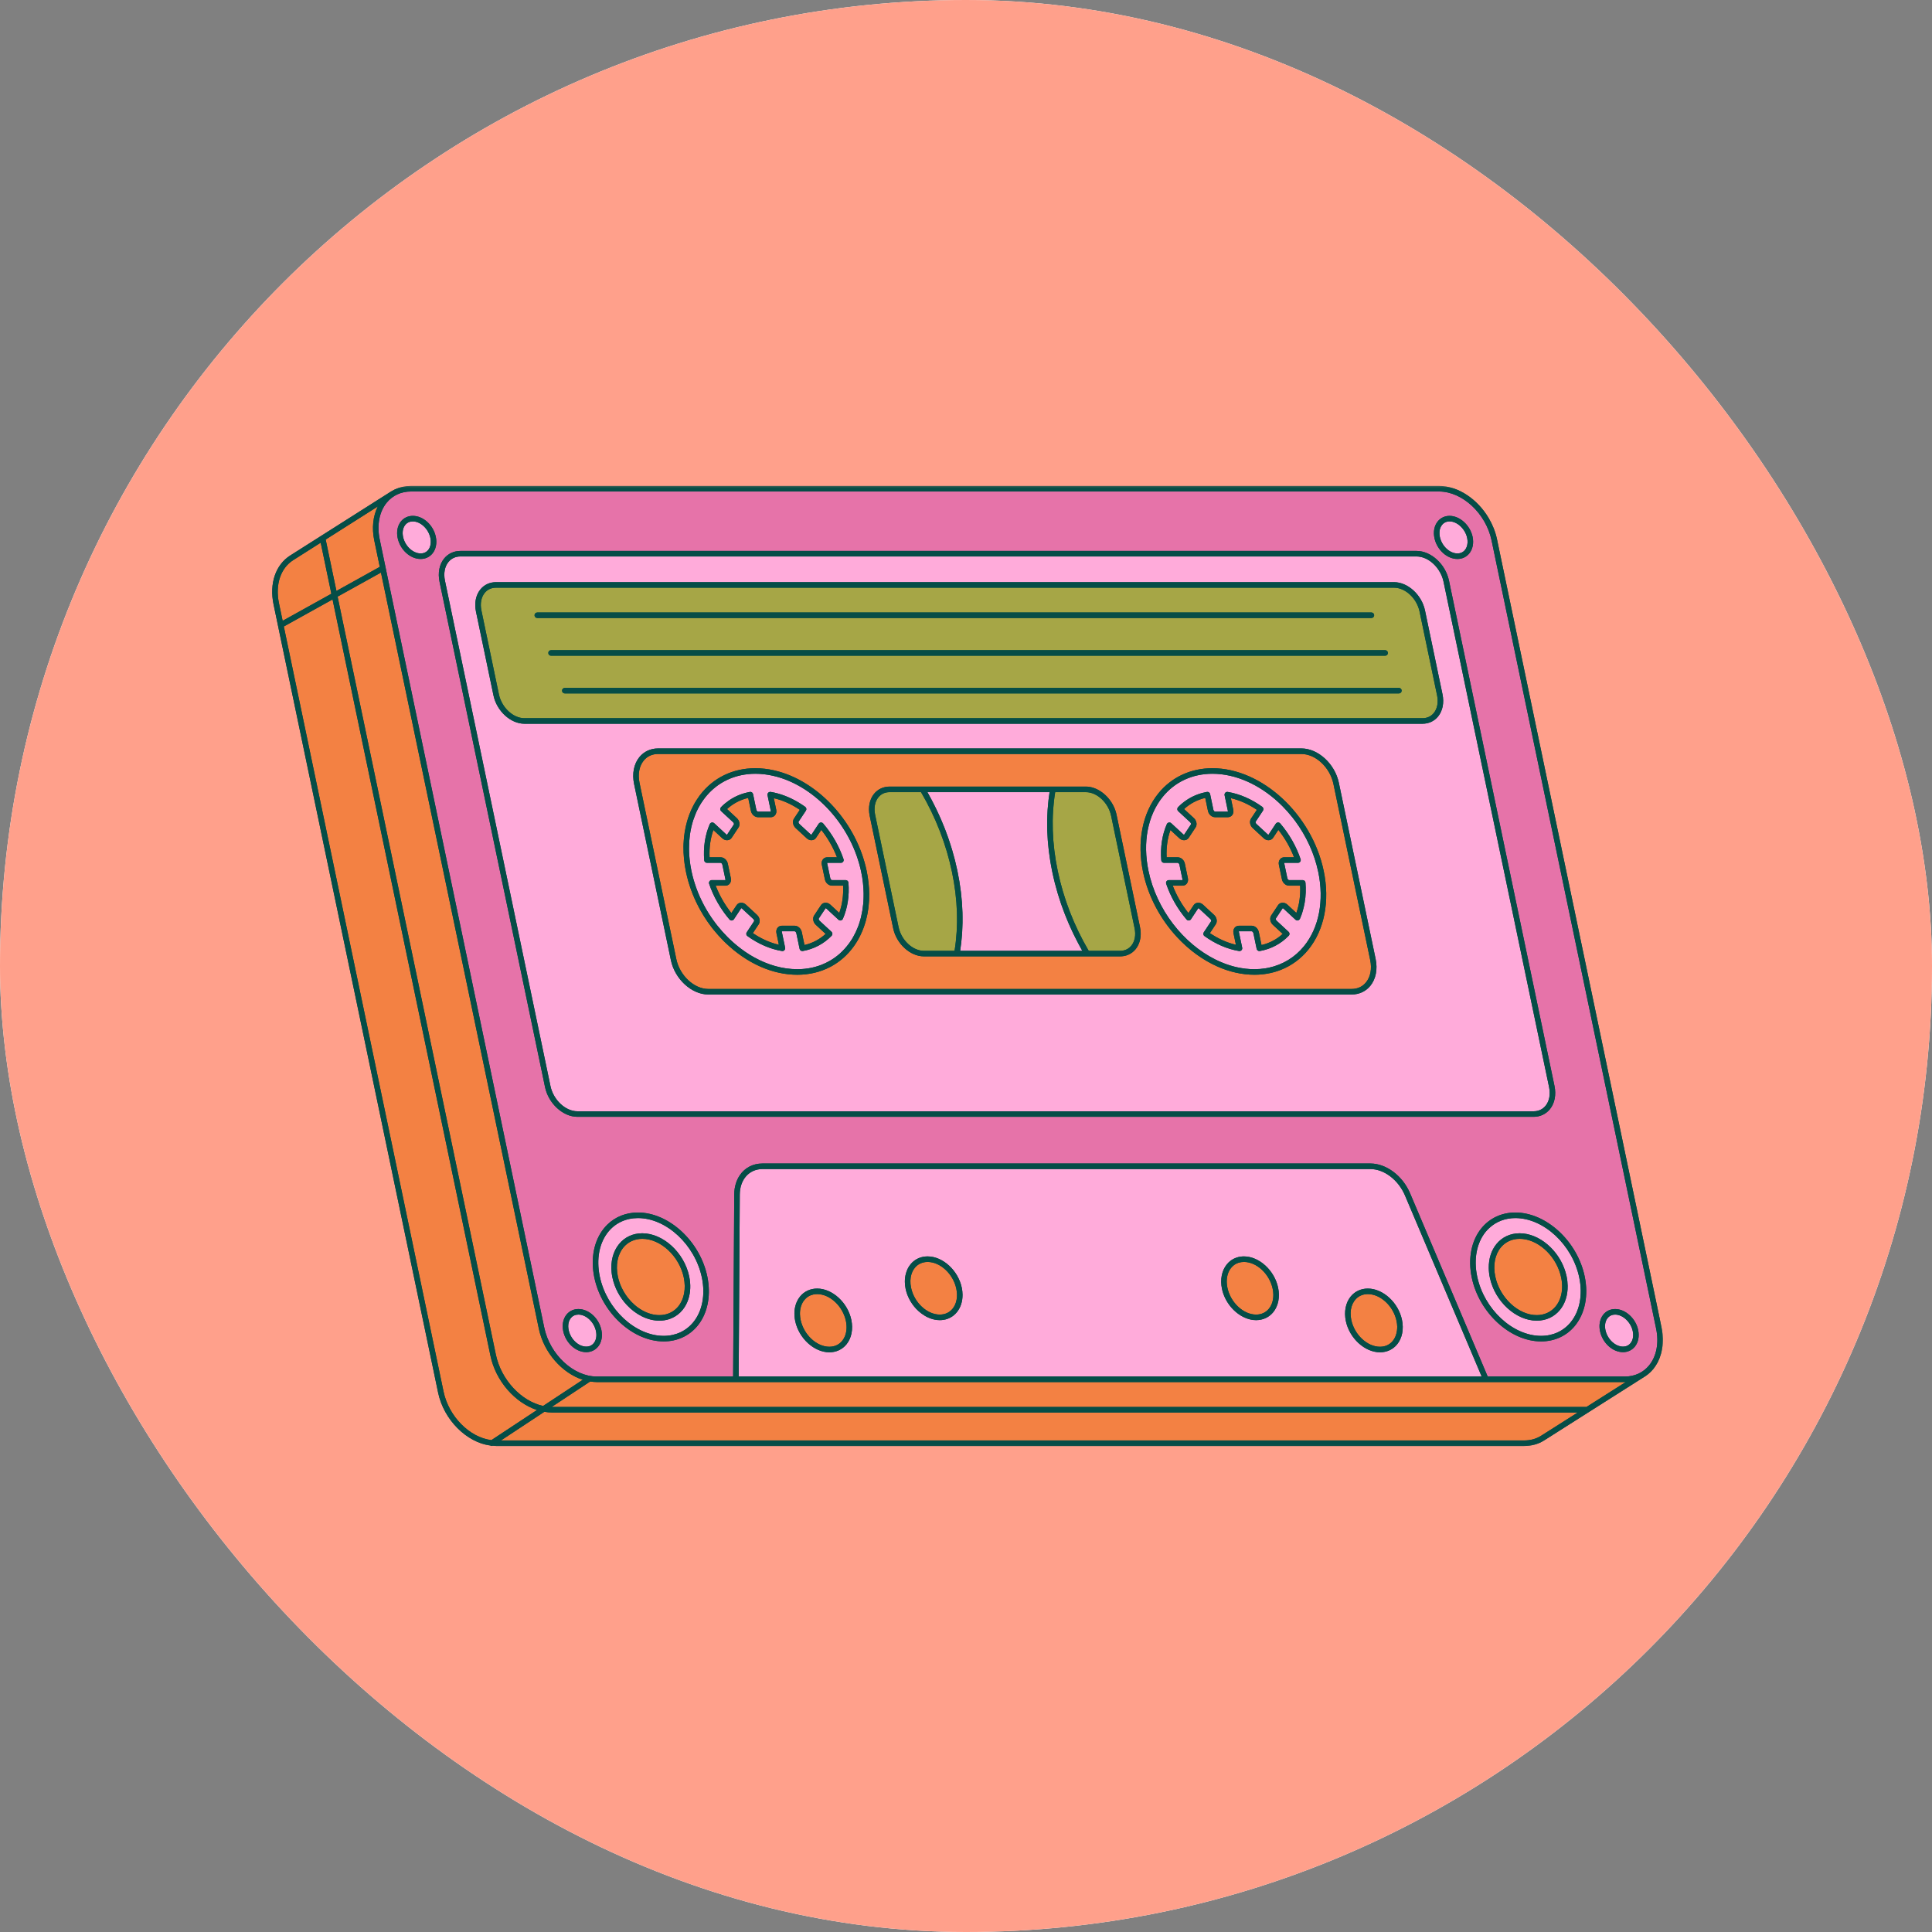 <svg width="500" height="500" viewBox="0 0 500 500" fill="none" xmlns="http://www.w3.org/2000/svg">
<rect x="0" y="0" width="500" height="500" fill="#808080" stroke="none"/>
<g clip-path="url(#clip0_512_465)">
<path d="M550 -50H-50V550H550V-50Z" fill="white"/>
<path d="M550 -50H-50V550H550V-50Z" fill="#FFA08B"/>
<mask id="mask0_512_465" style="mask-type:luminance" maskUnits="userSpaceOnUse" x="69" y="125" width="362" height="250">
<path d="M69.656 125.725H430.656V374.667H69.656V125.725Z" fill="white"/>
</mask>
<g mask="url(#mask0_512_465)">
<path d="M430.34 346.428C430.346 346.605 430.34 346.777 430.34 346.954C430.335 347.194 430.33 347.434 430.314 347.668C430.299 347.887 430.283 348.1 430.262 348.314C430.247 348.454 430.221 348.59 430.205 348.725C430.142 349.152 430.064 349.574 429.965 349.986C429.939 350.079 429.918 350.173 429.892 350.262C429.689 351.017 429.418 351.736 429.08 352.408C429.017 352.533 428.95 352.652 428.887 352.772C428.762 352.996 428.632 353.215 428.491 353.428C428.351 353.652 428.195 353.866 428.033 354.074C427.991 354.132 427.96 354.194 427.913 354.246C427.851 354.324 427.783 354.387 427.721 354.46C427.616 354.579 427.512 354.699 427.403 354.814C427.299 354.918 427.205 355.022 427.101 355.121C426.908 355.303 426.71 355.475 426.507 355.642C426.476 355.668 426.439 355.699 426.408 355.725C426.189 355.897 425.96 356.059 425.726 356.21C425.715 356.215 425.705 356.22 425.695 356.23L399.627 372.772C398.111 373.73 396.372 374.22 394.46 374.22H128.398C128.101 374.22 127.809 374.194 127.512 374.168C127.434 374.199 127.351 374.22 127.267 374.22C127.132 374.22 127.002 374.178 126.882 374.105C120.721 373.262 114.851 367.444 113.382 360.397L70.799 156.418C69.668 151.012 71.325 146.163 75.116 143.757L101.179 127.215C101.2 127.199 101.221 127.189 101.241 127.178C101.252 127.173 101.262 127.168 101.273 127.163C101.314 127.137 101.361 127.111 101.408 127.085C101.642 126.939 101.887 126.814 102.137 126.694C102.179 126.673 102.221 126.652 102.267 126.632C102.559 126.496 102.861 126.376 103.168 126.272C103.179 126.267 103.195 126.262 103.21 126.257C103.84 126.048 104.502 125.908 105.184 125.829C105.236 125.824 105.293 125.819 105.346 125.814C105.674 125.783 106.007 125.762 106.351 125.762H372.408C377.382 125.762 382.382 129.194 385.273 134.085C386.267 135.772 387.017 137.626 387.429 139.585L430.012 343.564C430.106 344.012 430.168 344.454 430.226 344.897C430.241 345.022 430.257 345.147 430.267 345.277C430.304 345.663 430.335 346.048 430.34 346.428Z" fill="#054D47"/>
</g>
<path d="M106.349 127.197C103.823 127.197 101.594 128.229 100.073 130.098C98.156 132.452 97.5 135.911 98.266 139.583L140.849 343.562C142.312 350.557 148.417 356.244 154.463 356.244H189.734L190.021 309.114C190.031 307.15 190.568 305.437 191.49 304.104C192.781 302.234 194.833 301.109 197.328 301.109H354.641C358.776 301.109 363.01 304.291 364.937 308.843L385.016 356.244H420.526C423.052 356.244 425.276 355.213 426.797 353.343C428.713 350.989 429.375 347.531 428.604 343.854L386.021 139.874C384.562 132.885 378.453 127.197 372.406 127.197H106.349ZM372.088 134.932C372.838 134.01 373.922 133.505 375.151 133.505C377.807 133.505 380.479 135.942 381.109 138.937C381.448 140.572 381.135 142.14 380.245 143.234C379.495 144.156 378.406 144.661 377.182 144.661C374.479 144.661 371.865 142.275 371.229 139.229C370.885 137.593 371.198 136.025 372.088 134.932ZM111.927 143.234C111.182 144.156 110.094 144.661 108.865 144.661C106.161 144.661 103.547 142.275 102.911 139.229C102.568 137.593 102.88 136.025 103.771 134.932C104.521 134.01 105.609 133.505 106.838 133.505C109.536 133.505 112.151 135.89 112.786 138.937C113.13 140.572 112.818 142.14 111.927 143.234ZM154.781 348.51C154.724 348.583 154.656 348.645 154.594 348.713C153.859 349.499 152.849 349.937 151.719 349.937C149.016 349.937 146.401 347.546 145.766 344.499C145.745 344.411 145.734 344.322 145.719 344.234C145.703 344.119 145.677 344.005 145.667 343.89C145.51 342.479 145.849 341.161 146.625 340.202C147.375 339.286 148.463 338.775 149.693 338.775C152.391 338.775 155.005 341.161 155.641 344.208C155.984 345.848 155.672 347.416 154.781 348.51ZM180.552 343.077C178.411 345.708 175.292 347.156 171.766 347.156C163.771 347.156 155.719 339.744 153.812 330.624C152.792 325.734 153.703 321.088 156.312 317.88C156.578 317.551 156.865 317.239 157.156 316.947C159.234 314.906 162.01 313.796 165.099 313.796C173.094 313.796 181.146 321.213 183.047 330.333C183.182 330.984 183.281 331.63 183.349 332.27C183.792 336.432 182.812 340.296 180.552 343.077ZM149.437 289.031C145.698 289.031 141.937 285.588 141.057 281.354L113.75 150.546C113.271 148.249 113.703 146.062 114.937 144.541C115.969 143.275 117.469 142.577 119.161 142.577H366.615C370.354 142.577 374.109 146.02 374.995 150.255L402.302 281.062C402.781 283.354 402.349 285.546 401.109 287.067C400.078 288.333 398.583 289.031 396.891 289.031H149.437ZM414.943 340.202C415.687 339.286 416.776 338.775 418.005 338.775C420.661 338.775 423.333 341.213 423.958 344.208C424.302 345.843 423.99 347.411 423.099 348.505C422.349 349.426 421.26 349.937 420.036 349.937C417.333 349.937 414.719 347.546 414.083 344.499C413.953 343.885 413.917 343.281 413.969 342.708C414.057 341.755 414.385 340.89 414.943 340.202ZM410.115 330.333C411.135 335.223 410.224 339.869 407.62 343.077C405.479 345.708 402.359 347.156 398.833 347.156C390.838 347.156 382.786 339.739 380.885 330.624C379.865 325.734 380.771 321.088 383.38 317.88C385.521 315.249 388.641 313.796 392.167 313.796C400.161 313.796 408.208 321.213 410.115 330.333Z" fill="#E673A9"/>
<path d="M247.038 246.073H239.101C236.2 246.073 233.262 243.318 232.554 239.938L226.481 210.844C226.117 209.094 226.424 207.448 227.325 206.344C228.033 205.469 229.038 205.005 230.226 205.005H238.361C242.179 211.536 244.877 218.495 246.377 225.682C247.856 232.771 248.08 239.63 247.038 246.073ZM371.07 184.521C370.351 185.401 369.335 185.87 368.137 185.87H135.715C132.788 185.87 129.83 183.094 129.117 179.682L124.59 157.99C124.221 156.219 124.528 154.563 125.439 153.443C126.153 152.563 127.169 152.094 128.367 152.094H360.783C363.716 152.094 366.674 154.87 367.387 158.281L371.919 179.974C372.283 181.745 371.976 183.401 371.07 184.521ZM139.054 159.943H354.919C355.314 159.943 355.632 159.62 355.632 159.224C355.632 158.828 355.314 158.51 354.919 158.51H139.054C138.658 158.51 138.335 158.828 138.335 159.224C138.335 159.62 138.658 159.943 139.054 159.943ZM142.611 169.698H358.476C358.872 169.698 359.195 169.38 359.195 168.984C359.195 168.589 358.872 168.266 358.476 168.266H142.611C142.215 168.266 141.898 168.589 141.898 168.984C141.898 169.38 142.215 169.698 142.611 169.698ZM362.752 178.74C362.752 178.344 362.434 178.021 362.038 178.021H146.174C145.778 178.021 145.455 178.344 145.455 178.74C145.455 179.135 145.778 179.458 146.174 179.458H362.038C362.434 179.458 362.752 179.135 362.752 178.74ZM281.018 205.005H273.08C272.038 211.443 272.262 218.297 273.742 225.391C275.247 232.589 277.939 239.542 281.757 246.073H289.893C290.189 246.073 290.471 246.042 290.742 245.984C291.153 245.901 291.528 245.75 291.872 245.542C292.215 245.333 292.523 245.063 292.794 244.734C293.695 243.625 294.002 241.984 293.632 240.229L287.559 211.135C286.851 207.755 283.919 205.005 281.018 205.005Z" fill="#A6A646"/>
<path d="M128.323 350.546L87.37 154.406L98.594 148.176L139.448 343.854C140.745 350.083 145.484 355.359 150.823 357.083L140.557 363.859C134.916 362.624 129.698 357.13 128.323 350.546ZM87.067 152.937L98.286 146.702L96.864 139.874C96.187 136.645 96.536 133.557 97.776 131.072L84.286 139.63L87.067 152.937ZM72.198 156.124L73.146 160.661L85.755 153.661L82.995 140.447L75.88 144.963C72.604 147.041 71.192 151.317 72.198 156.124ZM408.312 365.557H142.901C142.224 365.557 141.552 365.479 140.88 365.364L129.651 372.786H394.453C396.093 372.786 397.573 372.374 398.854 371.562L408.312 365.557ZM127.172 372.702L138.974 364.906C133.312 363.057 128.302 357.452 126.922 350.838L86.062 155.135L73.453 162.135L114.781 360.104C116.14 366.624 121.547 372.005 127.172 372.702ZM420.526 357.676H384.547C384.541 357.676 384.541 357.676 384.541 357.676H154.463C153.89 357.676 153.317 357.614 152.745 357.525L142.776 364.114C142.817 364.114 142.859 364.124 142.901 364.124H410.573L420.75 357.666C420.677 357.666 420.599 357.676 420.526 357.676ZM402.614 338.083C403.182 337.39 403.604 336.577 403.885 335.676C404.349 334.171 404.411 332.432 404.031 330.624C402.948 325.447 398.646 321.171 394.182 320.656C393.885 320.619 393.583 320.604 393.286 320.604C393.041 320.604 392.797 320.614 392.557 320.64C390.885 320.817 389.427 321.588 388.385 322.869C386.88 324.718 386.364 327.442 386.968 330.333C388.125 335.859 392.942 340.354 397.708 340.354C399.687 340.354 401.427 339.546 402.614 338.083ZM189.276 236.296L190.646 234.234C191.146 233.484 192.286 233.416 193.031 234.109L195.932 236.791C196.37 237.197 196.609 237.765 196.609 238.307C196.609 238.411 196.599 238.52 196.583 238.624C196.547 238.833 196.468 239.031 196.354 239.208L194.838 241.489C196.984 242.952 199.286 243.979 201.567 244.505L200.942 241.499C200.833 240.979 200.942 240.468 201.239 240.098C201.51 239.765 201.901 239.583 202.343 239.583H205.651C206.505 239.583 207.297 240.281 207.495 241.208L208.198 244.572C210.26 244.093 212.13 243.109 213.672 241.692L211.125 239.338C210.427 238.682 210.239 237.624 210.698 236.926L212.484 234.239C212.984 233.489 214.125 233.416 214.87 234.109L217.203 236.265C217.974 234.13 218.312 231.718 218.192 229.208H215.317C214.781 229.208 214.271 228.932 213.916 228.505C213.849 228.416 213.781 228.322 213.724 228.229C213.609 228.031 213.526 227.812 213.479 227.583L212.682 223.786C212.573 223.265 212.682 222.749 212.984 222.385C213.255 222.051 213.646 221.869 214.083 221.869H216.609C215.64 219.343 214.255 216.921 212.552 214.775L211.182 216.838C210.677 217.593 209.547 217.656 208.802 216.973L205.896 214.286C205.198 213.63 205.01 212.572 205.468 211.874L206.989 209.583C204.843 208.124 202.547 207.093 200.26 206.567L200.89 209.577C201 210.098 200.89 210.609 200.588 210.973C200.317 211.307 199.927 211.494 199.484 211.494H196.177C195.333 211.494 194.526 210.781 194.338 209.869L193.635 206.499C191.567 206.979 189.698 207.968 188.156 209.385L190.698 211.739C191.401 212.385 191.588 213.447 191.13 214.15L189.343 216.843C188.838 217.593 187.703 217.656 186.958 216.973L184.625 214.807C183.854 216.947 183.515 219.354 183.635 221.869H186.51C187.364 221.869 188.156 222.567 188.349 223.494L189.146 227.291C189.255 227.812 189.146 228.322 188.843 228.692C188.573 229.025 188.182 229.208 187.739 229.208H185.218C186.182 231.729 187.573 234.15 189.276 236.296ZM353.531 254.218C352.62 255.348 351.328 255.942 349.802 255.942H183.302C179.63 255.942 175.916 252.468 175.026 248.197L165.505 202.583C165.041 200.354 165.432 198.265 166.583 196.848C167.495 195.723 168.786 195.13 170.307 195.13H336.807C340.484 195.13 344.198 198.604 345.088 202.874L354.614 248.494C355.078 250.718 354.682 252.801 353.531 254.218ZM295.823 225.682C297.161 232.093 300.39 237.984 304.672 242.577C307.724 245.864 311.323 248.484 315.151 250.171C318.213 251.515 321.422 252.26 324.63 252.26C324.979 252.26 325.328 252.255 325.672 252.234C327.739 252.13 329.708 251.702 331.531 250.979C334.265 249.89 336.672 248.13 338.583 245.781C342.755 240.65 344.208 233.218 342.573 225.39C339.51 210.734 326.593 198.812 313.771 198.812C308.172 198.812 303.213 201.114 299.812 205.296C295.646 210.426 294.192 217.854 295.823 225.682ZM225.078 211.135L231.151 240.229C231.984 244.244 235.552 247.505 239.099 247.505H289.885C290.489 247.505 291.067 247.411 291.604 247.234C291.786 247.171 291.958 247.104 292.13 247.025C292.812 246.708 293.411 246.239 293.901 245.64C294.047 245.458 294.182 245.265 294.307 245.067C295.041 243.869 295.343 242.354 295.161 240.749C295.135 240.479 295.088 240.208 295.031 239.937L293.01 230.239L288.958 210.843C288.802 210.088 288.547 209.364 288.218 208.682C286.786 205.723 283.89 203.567 281.015 203.567H230.224C228.614 203.567 227.187 204.234 226.208 205.437C225.036 206.88 224.62 208.958 225.078 211.135ZM176.88 219.036C176.849 221.197 177.067 223.432 177.536 225.682C178.192 228.817 179.307 231.885 180.849 234.801C180.958 235.005 181.067 235.208 181.177 235.411C181.396 235.812 181.625 236.208 181.864 236.598C181.984 236.796 182.104 236.989 182.224 237.182C182.468 237.567 182.718 237.952 182.974 238.327C183.104 238.515 183.234 238.702 183.364 238.885C183.625 239.255 183.896 239.624 184.172 239.979C184.307 240.161 184.448 240.338 184.588 240.515C185.432 241.567 186.333 242.577 187.276 243.52C187.437 243.676 187.593 243.833 187.755 243.989C193.302 249.322 199.906 252.265 206.343 252.265C209.411 252.265 212.265 251.588 214.823 250.26C214.963 250.187 215.104 250.109 215.245 250.036C217.448 248.807 219.343 247.124 220.88 245.025C221.005 244.854 221.125 244.676 221.25 244.499C221.39 244.286 221.536 244.072 221.672 243.848C221.771 243.692 221.864 243.536 221.958 243.374C222.515 242.421 223.005 241.39 223.411 240.322C223.479 240.145 223.547 239.963 223.609 239.781C223.739 239.421 223.859 239.051 223.968 238.676C224.021 238.484 224.078 238.296 224.125 238.109C224.229 237.729 224.317 237.343 224.401 236.952C224.442 236.755 224.484 236.562 224.521 236.364C224.593 235.968 224.656 235.567 224.713 235.161C224.739 234.958 224.765 234.755 224.786 234.551C224.901 233.52 224.958 232.463 224.948 231.395C224.932 229.437 224.713 227.416 224.291 225.39C221.708 213.025 212.104 202.604 201.463 199.65C199.89 199.213 198.291 198.942 196.687 198.848C196.286 198.827 195.885 198.812 195.484 198.812C189.661 198.812 184.573 201.281 181.161 205.765L181 205.984C180.745 206.333 180.5 206.692 180.265 207.057C180.088 207.338 179.916 207.619 179.75 207.911C179.651 208.083 179.552 208.265 179.458 208.442C179.281 208.775 179.114 209.114 178.958 209.458C178.89 209.609 178.817 209.765 178.755 209.921C178.51 210.484 178.291 211.067 178.093 211.656C177.995 211.952 177.906 212.255 177.817 212.557C177.573 213.416 177.375 214.307 177.224 215.208L177.192 215.4C177.14 215.744 177.093 216.093 177.052 216.447C177.021 216.692 177 216.942 176.979 217.187C176.942 217.577 176.922 217.968 176.901 218.364C176.89 218.588 176.885 218.812 176.88 219.036ZM333.156 234.104L335.489 236.265C335.875 235.192 336.151 234.057 336.317 232.874C336.401 232.281 336.453 231.676 336.479 231.067C336.505 230.452 336.505 229.833 336.474 229.208H333.599C332.745 229.208 331.958 228.505 331.76 227.577L330.968 223.781C330.859 223.26 330.968 222.749 331.271 222.38C331.541 222.046 331.932 221.864 332.37 221.864H334.896C333.927 219.338 332.541 216.921 330.833 214.775L329.468 216.838C328.963 217.593 327.828 217.656 327.083 216.973L324.182 214.281C323.479 213.63 323.297 212.572 323.755 211.869L325.276 209.583C323.125 208.119 320.828 207.093 318.547 206.567L319.172 209.577C319.281 210.098 319.172 210.604 318.875 210.973C318.604 211.307 318.213 211.489 317.771 211.489H314.463C313.604 211.489 312.812 210.796 312.62 209.869L311.916 206.499C309.849 206.979 307.979 207.963 306.437 209.38L308.984 211.739C309.333 212.062 309.557 212.489 309.635 212.926C309.692 213.249 309.666 213.583 309.552 213.874C309.515 213.973 309.463 214.067 309.406 214.15L307.63 216.838C307.125 217.593 305.989 217.656 305.245 216.973L302.911 214.807C302.718 215.343 302.552 215.895 302.411 216.458C302.276 217.025 302.161 217.604 302.083 218.197C301.916 219.38 301.859 220.609 301.922 221.869H304.791C305.651 221.869 306.442 222.567 306.635 223.494L307.427 227.291C307.536 227.812 307.427 228.322 307.125 228.692C306.922 228.942 306.651 229.109 306.343 229.171C306.245 229.197 306.135 229.208 306.026 229.208H303.5C304.468 231.734 305.854 234.156 307.562 236.301L308.927 234.239C309.427 233.489 310.567 233.416 311.317 234.109L314.213 236.791C314.916 237.442 315.104 238.505 314.635 239.208L313.12 241.494C315.271 242.952 317.567 243.979 319.854 244.51L319.224 241.499C319.114 240.979 319.224 240.468 319.526 240.098C319.797 239.765 320.187 239.583 320.625 239.583H323.937C324.791 239.583 325.583 240.281 325.776 241.208L326.479 244.577C328.547 244.093 330.416 243.109 331.958 241.692L329.411 239.338C328.713 238.687 328.526 237.63 328.984 236.926L330.771 234.239C331.271 233.484 332.411 233.416 333.156 234.104ZM361.427 341.869C360.625 338.036 357.291 334.911 353.995 334.911C352.635 334.911 351.484 335.442 350.672 336.447C350.578 336.557 350.5 336.682 350.416 336.801C350.156 337.192 349.948 337.624 349.802 338.098C349.484 339.135 349.448 340.333 349.708 341.577C350.505 345.416 353.838 348.541 357.135 348.541C358.5 348.541 359.646 348.01 360.463 347.005C360.802 346.583 361.062 346.098 361.25 345.562C361.385 345.182 361.479 344.775 361.536 344.348C361.578 344.02 361.604 343.687 361.599 343.338C361.588 342.859 361.531 342.369 361.427 341.869ZM328.406 338.676C329.437 337.411 329.786 335.541 329.37 333.546C328.567 329.708 325.234 326.588 321.937 326.588C321.427 326.588 320.948 326.661 320.5 326.807C319.76 327.051 319.125 327.494 318.614 328.119C318.224 328.598 317.937 329.156 317.745 329.775C317.557 330.395 317.463 331.072 317.479 331.786C317.489 332.265 317.547 332.755 317.651 333.255C318.448 337.093 321.781 340.213 325.078 340.213C326.442 340.213 327.588 339.682 328.406 338.676ZM218.922 341.869C218.12 338.036 214.781 334.911 211.484 334.911C211.317 334.911 211.151 334.921 210.984 334.937C210.823 334.952 210.661 334.979 210.505 335.01C209.573 335.208 208.771 335.692 208.161 336.447C207.39 337.395 207 338.682 207.026 340.114C207.026 340.124 207.031 340.14 207.031 340.156C207.041 340.619 207.099 341.093 207.198 341.577C208 345.416 211.333 348.536 214.63 348.536C215.989 348.536 217.14 348.005 217.958 347.005C218.213 346.687 218.427 346.333 218.599 345.947C219.114 344.796 219.234 343.369 218.922 341.869ZM240.067 326.588C239.218 326.588 238.453 326.796 237.797 327.197C237.401 327.437 237.047 327.744 236.745 328.124C236.484 328.437 236.271 328.791 236.099 329.176C236.015 329.369 235.937 329.572 235.875 329.775C235.557 330.807 235.515 332.01 235.781 333.255C236.578 337.093 239.916 340.213 243.213 340.213C244.573 340.213 245.718 339.687 246.536 338.682C247.567 337.416 247.916 335.546 247.5 333.546C246.698 329.708 243.364 326.588 240.067 326.588ZM159.901 330.333C160.114 331.369 160.458 332.369 160.911 333.312C161.057 333.624 161.218 333.932 161.396 334.229C161.739 334.827 162.125 335.4 162.547 335.932C164.661 338.598 167.661 340.354 170.64 340.354C171.135 340.354 171.614 340.301 172.073 340.202C173.453 339.911 174.656 339.182 175.547 338.088C176.297 337.161 176.802 336.02 177.047 334.749C177.286 333.473 177.265 332.072 176.963 330.624C175.807 325.098 170.989 320.604 166.218 320.604C165.724 320.604 165.245 320.656 164.786 320.749C164.557 320.801 164.333 320.864 164.114 320.937C163.672 321.083 163.255 321.275 162.87 321.51C162.672 321.63 162.484 321.76 162.302 321.9C161.942 322.182 161.609 322.505 161.312 322.869C160.937 323.333 160.625 323.848 160.375 324.411C160.125 324.968 159.937 325.572 159.817 326.208C159.698 326.848 159.64 327.515 159.656 328.208C159.666 328.9 159.75 329.609 159.901 330.333Z" fill="#F38143"/>
<path d="M379.561 141.578C379.452 141.854 379.311 142.109 379.129 142.328C378.655 142.917 377.978 143.229 377.181 143.229C375.166 143.229 373.124 141.302 372.629 138.932C372.535 138.479 372.504 138.036 372.535 137.62C372.587 136.927 372.817 136.307 373.202 135.839C373.676 135.25 374.353 134.938 375.15 134.938C377.134 134.938 379.218 136.901 379.702 139.229C379.879 140.089 379.827 140.906 379.561 141.578ZM409.087 333.922C409.098 334.448 409.077 334.969 409.035 335.479C409.035 335.484 409.035 335.49 409.035 335.495C408.994 336.005 408.926 336.505 408.832 336.99C408.832 336.995 408.832 337 408.832 337.005C408.738 337.495 408.619 337.969 408.478 338.432C408.473 338.438 408.473 338.438 408.473 338.443C408.327 338.901 408.16 339.354 407.968 339.786C407.968 339.786 407.968 339.786 407.962 339.792C407.77 340.224 407.551 340.641 407.311 341.036C407.311 341.036 407.311 341.036 407.306 341.036C407.067 341.438 406.796 341.818 406.504 342.172V342.177C404.645 344.464 401.921 345.724 398.832 345.724C391.483 345.724 384.061 338.818 382.291 330.333C381.353 325.865 382.16 321.656 384.494 318.781C384.817 318.391 385.166 318.042 385.535 317.708C387.311 316.109 389.608 315.234 392.166 315.234C399.52 315.234 406.942 322.141 408.712 330.625C408.712 330.635 408.712 330.641 408.712 330.646C408.827 331.193 408.916 331.734 408.978 332.276C408.978 332.281 408.978 332.292 408.978 332.302C409.041 332.839 409.077 333.375 409.087 333.901C409.087 333.906 409.087 333.911 409.087 333.922ZM405.707 332.776C405.697 331.984 405.608 331.161 405.436 330.333C405.353 329.948 405.259 329.568 405.145 329.193C403.468 323.573 398.363 319.172 393.285 319.172C390.874 319.172 388.733 320.161 387.27 321.964C385.936 323.604 385.254 325.792 385.291 328.182C385.296 328.578 385.322 328.984 385.369 329.391C385.41 329.802 385.478 330.214 385.567 330.625C386.848 336.781 392.296 341.786 397.707 341.786C398.916 341.786 400.056 341.536 401.077 341.063C402.093 340.594 402.994 339.891 403.728 338.99C405.061 337.354 405.744 335.167 405.707 332.776ZM279.666 245.281C279.457 244.901 279.249 244.516 279.046 244.135C278.801 243.672 278.567 243.208 278.332 242.745C278.14 242.365 277.947 241.979 277.759 241.594C277.53 241.125 277.317 240.646 277.098 240.172C276.926 239.786 276.749 239.406 276.582 239.016C276.374 238.531 276.176 238.042 275.973 237.552C275.822 237.172 275.66 236.792 275.515 236.411C275.317 235.906 275.14 235.396 274.952 234.885C274.822 234.516 274.681 234.146 274.551 233.771C274.374 233.234 274.207 232.698 274.035 232.156C273.926 231.802 273.806 231.453 273.702 231.099C273.525 230.5 273.363 229.896 273.207 229.292C273.124 228.995 273.041 228.703 272.962 228.401C272.738 227.5 272.525 226.594 272.337 225.682C272.145 224.766 271.973 223.849 271.822 222.943C271.775 222.635 271.738 222.339 271.692 222.036C271.603 221.432 271.509 220.823 271.436 220.224C271.395 219.865 271.363 219.51 271.327 219.156C271.27 218.615 271.212 218.073 271.171 217.536C271.14 217.156 271.129 216.781 271.108 216.406C271.077 215.896 271.046 215.385 271.03 214.875C271.02 214.49 271.02 214.104 271.015 213.714C271.009 213.224 271.004 212.734 271.015 212.25C271.02 211.854 271.041 211.469 271.051 211.078C271.072 210.599 271.087 210.125 271.119 209.651C271.145 209.26 271.181 208.87 271.218 208.479C271.254 208.016 271.296 207.552 271.348 207.094C271.395 206.703 271.447 206.318 271.504 205.927C271.546 205.62 271.577 205.307 271.624 205.005H240.015C240.16 205.266 240.301 205.531 240.447 205.797C240.655 206.177 240.863 206.557 241.072 206.943C241.311 207.401 241.546 207.865 241.78 208.328C241.973 208.714 242.171 209.099 242.353 209.484C242.582 209.953 242.796 210.427 243.015 210.901C243.186 211.286 243.363 211.672 243.535 212.063C243.744 212.547 243.942 213.031 244.134 213.516C244.291 213.901 244.452 214.286 244.603 214.672C244.796 215.172 244.978 215.677 245.16 216.182C245.296 216.557 245.431 216.932 245.561 217.313C245.744 217.839 245.91 218.375 246.077 218.911C246.186 219.266 246.306 219.62 246.41 219.979C246.587 220.573 246.749 221.172 246.905 221.771C246.988 222.073 247.077 222.37 247.15 222.672C247.379 223.573 247.587 224.479 247.78 225.391C247.968 226.307 248.14 227.219 248.291 228.13C248.337 228.432 248.374 228.729 248.421 229.031C248.515 229.635 248.603 230.245 248.676 230.844C248.723 231.203 248.749 231.557 248.785 231.911C248.843 232.453 248.9 232.995 248.942 233.536C248.973 233.911 248.983 234.286 249.004 234.661C249.035 235.172 249.067 235.688 249.082 236.193C249.093 236.583 249.093 236.964 249.098 237.349C249.103 237.839 249.108 238.333 249.098 238.823C249.093 239.214 249.072 239.599 249.056 239.99C249.041 240.469 249.025 240.943 248.994 241.422C248.968 241.813 248.931 242.198 248.895 242.589C248.853 243.052 248.817 243.516 248.765 243.979C248.718 244.37 248.66 244.755 248.608 245.146C248.567 245.453 248.535 245.766 248.488 246.073H280.098C279.947 245.813 279.811 245.542 279.666 245.281ZM396.89 287.599H149.436C146.337 287.599 143.212 284.667 142.457 281.063L115.15 150.255C114.759 148.38 115.087 146.63 116.051 145.448C116.811 144.51 117.89 144.01 119.16 144.01H366.613C367.39 144.01 368.166 144.198 368.905 144.526C370.254 145.13 371.483 146.234 372.369 147.609C372.942 148.495 373.369 149.49 373.587 150.547L400.9 281.354C401.093 282.292 401.108 283.198 400.957 284.016C400.801 284.839 400.478 285.573 399.994 286.161C399.233 287.099 398.16 287.599 396.89 287.599ZM356.015 248.198L346.494 202.583C345.468 197.682 341.124 193.693 336.806 193.693H170.306C168.369 193.693 166.65 194.495 165.468 195.943C164.046 197.698 163.546 200.224 164.098 202.875L173.624 248.495C174.645 253.391 178.988 257.375 183.301 257.375H349.801C351.744 257.375 353.462 256.578 354.645 255.125C356.072 253.37 356.567 250.849 356.015 248.198ZM373.317 179.682L368.791 157.99C367.947 153.948 364.353 150.661 360.78 150.661H128.363C126.744 150.661 125.306 151.328 124.322 152.542C123.285 153.813 122.837 155.578 123.051 157.464C123.077 157.703 123.119 157.948 123.166 158.193C123.171 158.224 123.176 158.25 123.181 158.281L127.712 179.979C128.556 184.016 132.145 187.302 135.712 187.302H368.134C369.754 187.302 371.192 186.635 372.176 185.422C373.358 183.969 373.775 181.875 373.317 179.682ZM328.374 250.438C328.072 250.505 327.77 250.557 327.462 250.609C326.541 250.755 325.598 250.828 324.629 250.828C323.869 250.828 323.103 250.781 322.348 250.698C321.587 250.609 320.827 250.479 320.072 250.313C318.942 250.057 317.822 249.714 316.718 249.281C315.983 248.995 315.254 248.672 314.535 248.318C306.275 244.203 299.332 235.469 297.228 225.391C295.681 217.99 297.03 210.995 300.926 206.203C304.046 202.359 308.608 200.245 313.77 200.245C319.858 200.245 325.973 203.099 330.936 207.703C331.249 207.995 331.551 208.286 331.853 208.589C332.754 209.495 333.613 210.453 334.421 211.469C334.692 211.807 334.952 212.151 335.212 212.5C338.046 216.349 340.16 220.859 341.166 225.682C342.712 233.089 341.363 240.083 337.468 244.875C335.129 247.755 331.978 249.661 328.374 250.438ZM336.291 237.964C336.337 237.906 336.395 237.859 336.421 237.786C336.572 237.448 336.712 237.094 336.837 236.74C336.916 236.531 336.978 236.313 337.046 236.099C337.561 234.479 337.858 232.734 337.921 230.917C337.947 230.099 337.926 229.271 337.858 228.432C337.827 228.057 337.52 227.771 337.145 227.771H333.598C333.468 227.771 333.223 227.568 333.166 227.286L332.374 223.49C332.374 223.484 332.374 223.484 332.374 223.479C332.353 223.365 332.374 223.302 332.369 223.297H335.91C336.145 223.297 336.358 223.188 336.494 223C336.561 222.906 336.603 222.802 336.619 222.688C336.64 222.578 336.629 222.464 336.593 222.354C335.468 219.021 333.645 215.823 331.317 213.104C331.171 212.932 330.952 212.839 330.728 212.854C330.504 212.87 330.296 212.99 330.171 213.177L329.655 213.958L328.285 216.031C328.238 216.031 328.15 216 328.056 215.917L325.155 213.234C324.936 213.026 324.9 212.74 324.952 212.661L326.858 209.792C327.072 209.474 326.988 209.042 326.681 208.813C323.905 206.807 320.853 205.479 317.848 204.969C317.811 204.964 317.775 204.953 317.738 204.943C317.712 204.943 317.681 204.943 317.65 204.943C317.624 204.943 317.593 204.938 317.567 204.938C317.39 204.953 317.228 205.026 317.103 205.156C316.983 205.286 316.916 205.453 316.905 205.625C316.905 205.682 316.91 205.74 316.921 205.797L317.77 209.87C317.775 209.885 317.77 209.891 317.775 209.906C317.78 209.943 317.78 209.984 317.78 210.005C317.775 210.036 317.77 210.057 317.77 210.057H314.462C314.363 210.057 314.207 209.948 314.108 209.781C314.072 209.719 314.041 209.651 314.025 209.573L313.176 205.505C313.098 205.125 312.733 204.88 312.348 204.948C312.233 204.969 312.124 204.995 312.009 205.021C310.212 205.38 308.541 206.078 307.056 207.083C306.28 207.609 305.546 208.208 304.884 208.896C304.749 209.036 304.676 209.224 304.681 209.417C304.686 209.604 304.77 209.792 304.91 209.922L308.009 212.786C308.228 212.99 308.265 213.276 308.212 213.359L307.541 214.37L306.447 216.031C306.4 216.031 306.311 216 306.218 215.917L303.119 213.047C302.957 212.896 302.738 212.833 302.52 212.865C302.509 212.87 302.499 212.87 302.483 212.87C302.259 212.917 302.067 213.073 301.973 213.281C300.765 216.036 300.27 219.271 300.535 222.641C300.567 223.01 300.874 223.297 301.249 223.297H304.796C304.931 223.297 305.176 223.505 305.233 223.786L306.025 227.578C306.051 227.703 306.025 227.771 306.03 227.771H302.483C302.254 227.771 302.035 227.885 301.9 228.073C301.765 228.26 301.733 228.5 301.806 228.719C302.087 229.552 302.41 230.375 302.78 231.188C303.509 232.813 304.405 234.375 305.436 235.844C305.952 236.578 306.499 237.286 307.082 237.969C307.228 238.135 307.447 238.234 307.671 238.214C307.895 238.203 308.103 238.083 308.223 237.896L310.113 235.036C310.16 235.036 310.249 235.068 310.343 235.156L313.244 237.844C313.353 237.943 313.416 238.063 313.447 238.172C313.447 238.182 313.447 238.188 313.447 238.198C313.468 238.292 313.468 238.375 313.442 238.411L312.369 240.031L311.541 241.281C311.488 241.359 311.452 241.448 311.436 241.536C311.384 241.802 311.483 242.089 311.718 242.255C314.525 244.286 317.619 245.625 320.66 246.125C320.895 246.167 321.129 246.083 321.296 245.917C321.457 245.745 321.525 245.505 321.478 245.271L321.14 243.641L320.629 241.208C320.619 241.167 320.624 241.141 320.624 241.115C320.624 241.099 320.619 241.078 320.619 241.068C320.624 241.031 320.629 241.016 320.629 241.016H323.936C324.072 241.016 324.317 241.219 324.374 241.5L325.223 245.568C325.296 245.901 325.593 246.135 325.926 246.135C325.968 246.135 326.009 246.13 326.051 246.125C328.931 245.615 331.515 244.25 333.515 242.172C333.582 242.104 333.634 242.021 333.666 241.932C333.702 241.849 333.718 241.75 333.718 241.656C333.712 241.464 333.629 241.281 333.483 241.151L330.39 238.286C330.171 238.078 330.134 237.792 330.181 237.714L331.957 235.042C331.999 235.042 332.087 235.073 332.181 235.156L335.28 238.026C335.369 238.104 335.473 238.161 335.582 238.193C335.692 238.219 335.801 238.224 335.916 238.203C336.067 238.172 336.186 238.078 336.291 237.964ZM111.384 139.229C110.89 136.865 108.848 134.943 106.837 134.943C106.035 134.943 105.358 135.25 104.884 135.839C104.343 136.5 104.119 137.448 104.238 138.484C104.254 138.635 104.28 138.786 104.311 138.938C104.806 141.302 106.848 143.229 108.869 143.229C109.666 143.229 110.337 142.922 110.817 142.333C110.968 142.146 111.098 141.932 111.197 141.698C111.202 141.693 111.202 141.693 111.202 141.688C111.265 141.547 111.311 141.401 111.353 141.25C111.52 140.646 111.535 139.953 111.384 139.229ZM178.322 219.542C178.322 218.396 178.39 217.276 178.53 216.188C178.541 216.109 178.551 216.031 178.561 215.953C178.603 215.661 178.655 215.375 178.702 215.089C178.738 214.901 178.775 214.714 178.817 214.526C178.858 214.313 178.905 214.099 178.952 213.891C179.004 213.682 179.056 213.474 179.113 213.266C179.171 213.052 179.228 212.839 179.291 212.63C179.327 212.516 179.363 212.396 179.4 212.281C179.436 212.161 179.483 212.042 179.525 211.922C179.671 211.49 179.832 211.063 180.009 210.646C180.056 210.531 180.098 210.417 180.15 210.302C180.181 210.234 180.207 210.167 180.238 210.094C180.301 209.964 180.369 209.833 180.431 209.703C180.53 209.505 180.624 209.302 180.723 209.115C180.744 209.073 180.765 209.036 180.785 209C180.9 208.781 181.025 208.573 181.145 208.365C181.228 208.224 181.311 208.083 181.4 207.943C181.478 207.823 181.556 207.703 181.634 207.589C181.775 207.37 181.921 207.156 182.072 206.953C182.202 206.771 182.337 206.589 182.478 206.411C182.587 206.276 182.692 206.141 182.801 206.01C182.879 205.917 182.962 205.828 183.041 205.734C183.166 205.589 183.296 205.448 183.426 205.313C183.509 205.219 183.598 205.125 183.686 205.036C183.811 204.911 183.942 204.786 184.072 204.661C184.171 204.568 184.27 204.474 184.374 204.38C184.494 204.271 184.613 204.167 184.738 204.063C184.853 203.964 184.973 203.865 185.093 203.771C185.202 203.682 185.317 203.594 185.431 203.51C185.567 203.406 185.702 203.302 185.843 203.203C185.942 203.135 186.046 203.068 186.145 203C186.301 202.891 186.457 202.792 186.619 202.693C186.707 202.635 186.796 202.583 186.89 202.531C187.061 202.427 187.238 202.323 187.416 202.229C187.494 202.182 187.577 202.146 187.655 202.104C187.848 202.005 188.041 201.906 188.238 201.813C188.306 201.781 188.379 201.75 188.447 201.719C188.655 201.625 188.863 201.531 189.077 201.448C189.145 201.422 189.207 201.396 189.275 201.375C189.494 201.286 189.712 201.208 189.936 201.13C189.999 201.109 190.067 201.094 190.134 201.073C190.358 201 190.582 200.927 190.811 200.865C190.884 200.844 190.957 200.828 191.03 200.807C191.254 200.75 191.478 200.693 191.707 200.646C191.791 200.625 191.884 200.609 191.973 200.594C192.186 200.552 192.4 200.505 192.619 200.474C192.733 200.453 192.848 200.443 192.957 200.427C193.155 200.396 193.353 200.37 193.551 200.349C193.712 200.333 193.879 200.323 194.046 200.307C194.197 200.297 194.353 200.281 194.504 200.271C194.827 200.255 195.155 200.245 195.483 200.245C197.004 200.245 198.53 200.427 200.035 200.766C200.791 200.932 201.541 201.146 202.285 201.391C211.942 204.615 220.504 214.286 222.884 225.682C222.983 226.156 223.067 226.625 223.145 227.094C223.176 227.286 223.197 227.479 223.223 227.672C223.259 227.943 223.301 228.214 223.332 228.484C223.363 228.75 223.379 229.01 223.4 229.276C223.421 229.469 223.442 229.661 223.452 229.854C223.468 230.151 223.478 230.448 223.488 230.74C223.494 230.896 223.499 231.052 223.504 231.208C223.509 231.469 223.504 231.729 223.499 231.995C223.494 232.203 223.494 232.411 223.483 232.625C223.473 232.88 223.457 233.135 223.442 233.385C223.426 233.594 223.41 233.802 223.39 234.01C223.285 235.109 223.108 236.182 222.858 237.219C222.832 237.333 222.806 237.453 222.775 237.568C222.697 237.88 222.608 238.188 222.515 238.49C222.473 238.63 222.426 238.771 222.384 238.906C222.285 239.198 222.192 239.49 222.082 239.771C222.082 239.781 222.077 239.786 222.077 239.797C222.067 239.823 222.056 239.844 222.046 239.87C221.879 240.297 221.697 240.719 221.504 241.135C221.452 241.25 221.39 241.365 221.332 241.484C221.176 241.807 221.004 242.125 220.832 242.438C220.744 242.594 220.655 242.755 220.561 242.906C220.541 242.943 220.52 242.984 220.494 243.021C220.327 243.297 220.145 243.563 219.962 243.828C219.91 243.906 219.858 243.979 219.801 244.057C219.744 244.141 219.681 244.219 219.619 244.297C218.962 245.177 218.238 245.984 217.447 246.698C217.4 246.74 217.358 246.781 217.317 246.818C216.947 247.141 216.561 247.448 216.166 247.734C216.082 247.797 215.999 247.859 215.91 247.922C215.535 248.182 215.15 248.422 214.754 248.651C214.093 249.031 213.41 249.365 212.702 249.646C212.697 249.651 212.697 249.651 212.697 249.651C212.421 249.76 212.14 249.859 211.858 249.953C211.848 249.958 211.843 249.958 211.837 249.964C211.561 250.052 211.28 250.141 210.994 250.219C210.978 250.224 210.962 250.224 210.947 250.229C210.671 250.302 210.395 250.37 210.113 250.432C210.082 250.438 210.046 250.448 210.009 250.453C209.749 250.51 209.483 250.557 209.212 250.604C209.145 250.615 209.077 250.62 209.009 250.63C208.77 250.667 208.53 250.698 208.291 250.724C208.155 250.74 208.02 250.75 207.884 250.76C207.702 250.776 207.52 250.792 207.332 250.802C207.004 250.823 206.676 250.828 206.337 250.828C202.546 250.828 198.738 249.724 195.212 247.776C195.197 247.766 195.181 247.76 195.171 247.75C194.926 247.62 194.686 247.474 194.447 247.333C194.317 247.25 194.181 247.177 194.046 247.094C193.905 247.005 193.765 246.911 193.624 246.823C193.384 246.672 193.15 246.521 192.916 246.359C192.863 246.323 192.806 246.281 192.754 246.245C191.374 245.286 190.03 244.193 188.744 242.958C188.593 242.807 188.442 242.661 188.291 242.51C187.384 241.604 186.515 240.63 185.707 239.62C185.572 239.453 185.436 239.281 185.306 239.109C185.041 238.766 184.78 238.411 184.53 238.057C184.405 237.88 184.28 237.698 184.155 237.521C183.905 237.156 183.666 236.792 183.431 236.422C183.327 236.255 183.223 236.083 183.124 235.917C183.103 235.885 183.087 235.854 183.067 235.828C182.863 235.484 182.66 235.135 182.462 234.781C182.421 234.708 182.379 234.63 182.343 234.557C182.265 234.417 182.186 234.276 182.113 234.135C181.791 233.526 181.488 232.906 181.207 232.281C181.155 232.167 181.098 232.052 181.046 231.938C180.952 231.719 180.863 231.5 180.77 231.281C180.697 231.104 180.624 230.927 180.551 230.75C180.478 230.557 180.405 230.365 180.332 230.172C180.254 229.964 180.176 229.75 180.103 229.542C180.041 229.365 179.978 229.188 179.921 229.01C179.843 228.776 179.77 228.542 179.697 228.302C179.645 228.146 179.593 227.984 179.546 227.823C179.468 227.552 179.395 227.281 179.322 227.005C179.291 226.875 179.254 226.745 179.218 226.615C179.119 226.208 179.02 225.802 178.936 225.391C178.936 225.38 178.931 225.37 178.931 225.359C178.827 224.87 178.744 224.38 178.666 223.891C178.64 223.714 178.619 223.536 178.593 223.359C178.546 223.047 178.504 222.729 178.473 222.417C178.452 222.198 178.431 221.979 178.416 221.76C178.39 221.495 178.374 221.229 178.358 220.969C178.343 220.724 178.332 220.484 178.327 220.245C178.322 220.01 178.322 219.776 178.322 219.542ZM182.249 222.641C182.28 223.01 182.587 223.297 182.962 223.297H186.509C186.645 223.297 186.89 223.505 186.947 223.786L187.738 227.578C187.765 227.703 187.738 227.771 187.738 227.771H184.197C183.962 227.771 183.749 227.885 183.613 228.073C183.515 228.214 183.468 228.38 183.483 228.552C183.488 228.609 183.499 228.661 183.52 228.719C183.66 229.135 183.811 229.547 183.973 229.964C184.296 230.786 184.666 231.599 185.067 232.391C185.473 233.188 185.921 233.969 186.4 234.724C187.119 235.859 187.921 236.948 188.796 237.964C188.942 238.135 189.16 238.234 189.384 238.214C189.608 238.203 189.811 238.083 189.936 237.896L191.827 235.036C191.848 235.036 191.884 235.047 191.921 235.063C191.962 235.083 192.009 235.115 192.056 235.156L194.957 237.839C195.176 238.042 195.207 238.328 195.155 238.411L194.077 240.031L193.254 241.276C193.202 241.359 193.166 241.443 193.15 241.536C193.093 241.802 193.197 242.089 193.431 242.255C196.238 244.286 199.332 245.625 202.374 246.125C202.603 246.161 202.843 246.083 203.004 245.911C203.129 245.786 203.197 245.62 203.202 245.443C203.207 245.385 203.202 245.328 203.192 245.271L202.343 241.203C202.327 241.146 202.327 241.099 202.332 241.063C202.332 241.031 202.337 241.016 202.337 241.016H205.65C205.785 241.016 206.025 241.219 206.087 241.5L206.936 245.563C207.004 245.901 207.301 246.135 207.634 246.135C207.676 246.135 207.718 246.13 207.759 246.125C210.645 245.615 213.223 244.25 215.228 242.172C215.358 242.036 215.431 241.849 215.426 241.656C215.421 241.464 215.337 241.281 215.197 241.151L212.098 238.286C211.936 238.13 211.874 237.932 211.874 237.807C211.874 237.766 211.884 237.729 211.895 237.714L213.426 235.406L213.666 235.042C213.712 235.042 213.801 235.068 213.895 235.156L216.994 238.026C217.035 238.063 217.082 238.099 217.129 238.125C217.233 238.182 217.343 238.214 217.457 238.219C217.509 238.219 217.567 238.214 217.624 238.203C217.853 238.151 218.041 238 218.134 237.786C219.348 235.031 219.843 231.797 219.577 228.432C219.546 228.057 219.233 227.771 218.858 227.771H215.317C215.249 227.771 215.155 227.719 215.067 227.635C214.983 227.547 214.905 227.427 214.879 227.286L214.082 223.49C214.061 223.37 214.082 223.302 214.082 223.297H217.629C217.858 223.297 218.072 223.188 218.207 223C218.343 222.813 218.379 222.573 218.306 222.354C217.176 219.016 215.353 215.818 213.025 213.104C212.988 213.063 212.952 213.026 212.905 212.99C212.791 212.906 212.65 212.865 212.509 212.859C212.488 212.859 212.462 212.854 212.436 212.854C212.212 212.87 212.009 212.99 211.884 213.177L210.983 214.536L209.994 216.031C209.947 216.031 209.858 216 209.77 215.917L207.166 213.51L206.869 213.229C206.702 213.078 206.64 212.875 206.645 212.755C206.645 212.745 206.645 212.745 206.645 212.734C206.65 212.703 206.655 212.677 206.666 212.656L208.567 209.792C208.78 209.469 208.702 209.036 208.39 208.813C207.843 208.417 207.285 208.057 206.723 207.714C204.4 206.313 201.936 205.365 199.504 204.953C199.488 204.953 199.468 204.948 199.452 204.943C199.285 204.917 199.119 204.953 198.978 205.031C198.921 205.068 198.863 205.104 198.817 205.156C198.655 205.328 198.582 205.568 198.634 205.797L199.483 209.87C199.509 209.99 199.483 210.052 199.483 210.057H196.176C196.041 210.057 195.796 209.854 195.738 209.573L194.89 205.505C194.806 205.125 194.442 204.88 194.061 204.948C193.91 204.969 193.77 205.01 193.619 205.042C191.78 205.427 190.077 206.161 188.572 207.219C187.869 207.714 187.202 208.266 186.598 208.896C186.462 209.036 186.39 209.224 186.395 209.417C186.4 209.604 186.483 209.792 186.624 209.922L189.723 212.786C189.942 212.99 189.978 213.281 189.926 213.359L189.285 214.328L188.155 216.031C188.108 216.031 188.025 216 187.931 215.917L184.832 213.047C184.66 212.891 184.426 212.823 184.202 212.87C184.197 212.87 184.197 212.87 184.197 212.87C183.968 212.917 183.78 213.073 183.686 213.281C182.478 216.036 181.978 219.271 182.249 222.641ZM383.457 356.245H191.166L191.452 309.125C191.478 305.25 193.89 302.547 197.327 302.547H354.64C358.212 302.547 361.905 305.365 363.613 309.401L383.457 356.245ZM220.322 341.578C219.39 337.115 215.426 333.479 211.483 333.479C209.707 333.479 208.129 334.208 207.046 335.542C206.723 335.943 206.452 336.385 206.233 336.865C205.577 338.302 205.416 340.057 205.796 341.87C206.728 346.339 210.692 349.974 214.629 349.974C216.41 349.974 217.988 349.24 219.067 347.906C220.369 346.307 220.827 344 220.322 341.578ZM249.103 335.042C249.098 334.458 249.03 333.859 248.905 333.255C247.968 328.786 244.009 325.156 240.067 325.156C239.848 325.156 239.624 325.167 239.41 325.188C237.9 325.344 236.577 326.052 235.629 327.219C235.468 327.417 235.317 327.63 235.181 327.849C234.957 328.208 234.785 328.599 234.634 329.005C234.572 329.182 234.515 329.359 234.462 329.542C234.265 330.24 234.166 330.984 234.176 331.76C234.181 332.344 234.249 332.943 234.374 333.547C234.775 335.458 235.733 337.219 236.999 338.604C237.03 338.635 237.056 338.667 237.082 338.698C237.509 339.156 237.978 339.563 238.462 339.927C239.046 340.359 239.66 340.734 240.301 341.01C241.004 341.318 241.738 341.526 242.473 341.609C242.718 341.635 242.968 341.651 243.212 341.651C243.879 341.651 244.52 341.547 245.113 341.349C245.707 341.146 246.259 340.854 246.749 340.469C247.077 340.214 247.379 339.917 247.645 339.583C248.624 338.385 249.124 336.786 249.103 335.042ZM330.775 333.255C329.843 328.786 325.874 325.156 321.936 325.156C321.27 325.156 320.629 325.255 320.035 325.458C319.442 325.656 318.89 325.948 318.4 326.333C318.072 326.589 317.77 326.885 317.499 327.219C316.197 328.823 315.738 331.13 316.244 333.547C316.947 336.896 319.348 339.781 322.171 341.01C322.874 341.318 323.603 341.526 324.343 341.609C324.587 341.635 324.832 341.651 325.077 341.651C326.858 341.651 328.436 340.917 329.52 339.583C330.822 337.979 331.28 335.677 330.775 333.255ZM362.832 341.578C361.9 337.115 357.931 333.479 353.994 333.479C352.212 333.479 350.64 334.208 349.556 335.542C348.254 337.146 347.796 339.453 348.301 341.87C349.233 346.339 353.197 349.974 357.134 349.974C358.916 349.974 360.494 349.24 361.577 347.911C362.879 346.307 363.337 344 362.832 341.578ZM157.421 318.786C159.285 316.495 162.009 315.234 165.098 315.234C172.447 315.234 179.869 322.141 181.645 330.625C182.572 335.094 181.77 339.302 179.436 342.172C177.577 344.464 174.853 345.724 171.765 345.724C164.41 345.724 156.988 338.823 155.218 330.333C154.285 325.865 155.087 321.656 157.421 318.786ZM158.296 329.391C158.343 329.802 158.405 330.214 158.494 330.625C159.056 333.318 160.416 335.792 162.218 337.724C164.541 340.203 167.598 341.786 170.64 341.786C171.546 341.786 172.416 341.646 173.223 341.38C173.759 341.198 174.27 340.964 174.749 340.667C174.988 340.521 175.218 340.365 175.442 340.188C175.884 339.844 176.291 339.443 176.66 338.99C177.327 338.172 177.827 337.219 178.16 336.167C178.718 334.417 178.796 332.406 178.363 330.333C177.077 324.177 171.629 319.172 166.218 319.172C163.801 319.172 161.666 320.161 160.202 321.969C158.645 323.88 157.973 326.536 158.296 329.391ZM149.692 340.214C148.89 340.214 148.212 340.521 147.738 341.109C147.119 341.87 146.91 342.995 147.166 344.208C147.66 346.578 149.702 348.5 151.718 348.5C152.52 348.5 153.192 348.193 153.666 347.604C154.285 346.849 154.494 345.719 154.238 344.5C153.744 342.135 151.702 340.214 149.692 340.214ZM415.483 344.208C415.978 346.578 418.02 348.505 420.035 348.505C420.832 348.505 421.509 348.193 421.983 347.604C422.603 346.849 422.811 345.719 422.556 344.505C422.072 342.177 419.988 340.214 418.004 340.214C417.207 340.214 416.53 340.526 416.056 341.109C415.436 341.865 415.228 342.995 415.483 344.208Z" fill="#FFABDA"/>
<mask id="mask1_512_465" style="mask-type:luminance" maskUnits="userSpaceOnUse" x="69" y="125" width="362" height="250">
<path d="M69.656 125.725H430.656V374.667H69.656V125.725Z" fill="white"/>
</mask>
<g mask="url(#mask1_512_465)">
<path d="M346.496 202.585C345.47 197.684 341.126 193.694 336.808 193.694H170.308C168.371 193.694 166.652 194.496 165.47 195.944C164.048 197.699 163.548 200.225 164.1 202.876L173.626 248.496C174.647 253.392 178.991 257.376 183.303 257.376H349.803C351.746 257.376 353.465 256.579 354.647 255.126C356.069 253.371 356.569 250.85 356.017 248.199L346.496 202.585ZM353.532 254.22C352.621 255.35 351.329 255.944 349.803 255.944H183.303C179.631 255.944 175.918 252.47 175.027 248.199L165.506 202.585C165.043 200.355 165.433 198.267 166.584 196.85C167.496 195.725 168.788 195.132 170.308 195.132H336.808C340.485 195.132 344.199 198.605 345.09 202.876L354.616 248.496C355.079 250.72 354.683 252.803 353.532 254.22ZM368.788 157.991C367.949 153.949 364.355 150.663 360.782 150.663H128.366C126.746 150.663 125.308 151.329 124.324 152.543C123.288 153.814 122.84 155.579 123.053 157.465C123.079 157.704 123.121 157.949 123.168 158.194C123.173 158.225 123.178 158.251 123.183 158.283L127.715 179.98C128.558 184.017 132.147 187.303 135.715 187.303H368.136C369.756 187.303 371.194 186.637 372.178 185.423C373.36 183.97 373.777 181.876 373.319 179.684L368.788 157.991ZM368.136 185.871H135.715C132.788 185.871 129.829 183.095 129.116 179.684L124.59 157.991C124.22 156.22 124.527 154.564 125.439 153.444C126.152 152.564 127.168 152.095 128.366 152.095H360.782C363.715 152.095 366.673 154.871 367.386 158.283L371.918 179.975C372.282 181.746 371.975 183.402 371.064 184.522C370.35 185.402 369.334 185.871 368.136 185.871ZM336.423 237.788C336.574 237.449 336.715 237.095 336.84 236.741C336.918 236.533 336.98 236.314 337.048 236.1C337.564 234.48 337.86 232.736 337.923 230.918C337.949 230.1 337.928 229.272 337.86 228.434C337.829 228.059 337.522 227.772 337.147 227.772H333.6C333.47 227.772 333.225 227.569 333.168 227.288L332.376 223.491C332.376 223.486 332.376 223.486 332.376 223.48C332.355 223.366 332.376 223.303 332.371 223.298H335.913C336.147 223.298 336.36 223.189 336.496 223.001C336.564 222.908 336.605 222.798 336.621 222.689C336.642 222.579 336.631 222.465 336.595 222.355C335.47 219.022 333.647 215.824 331.319 213.105C331.173 212.934 330.954 212.84 330.73 212.855C330.506 212.871 330.298 212.991 330.173 213.178L329.657 213.96L328.288 216.033C328.241 216.033 328.152 216.001 328.058 215.918L325.157 213.23C324.939 213.027 324.902 212.741 324.954 212.663L326.86 209.793C327.074 209.47 326.991 209.043 326.683 208.814C323.907 206.809 320.855 205.48 317.85 204.97C317.814 204.96 317.777 204.954 317.741 204.944C317.715 204.939 317.683 204.944 317.652 204.944C317.626 204.939 317.595 204.939 317.569 204.939C317.392 204.954 317.23 205.027 317.105 205.158C316.985 205.283 316.918 205.454 316.907 205.626C316.907 205.684 316.913 205.741 316.923 205.798L317.772 209.871C317.777 209.887 317.772 209.892 317.777 209.902C317.782 209.944 317.782 209.986 317.782 210.007C317.777 210.038 317.772 210.053 317.772 210.059H314.465C314.366 210.059 314.209 209.949 314.11 209.777C314.074 209.72 314.043 209.652 314.027 209.574L313.178 205.507C313.1 205.126 312.735 204.882 312.35 204.944C312.235 204.965 312.126 204.996 312.011 205.022C310.215 205.382 308.543 206.079 307.058 207.079C306.282 207.605 305.548 208.21 304.886 208.897C304.751 209.038 304.678 209.225 304.683 209.413C304.689 209.605 304.772 209.788 304.913 209.923L308.011 212.788C308.23 212.991 308.267 213.277 308.215 213.361L307.543 214.371L306.449 216.033C306.402 216.033 306.314 216.001 306.22 215.918L303.121 213.048C302.959 212.897 302.741 212.835 302.522 212.866C302.511 212.871 302.501 212.866 302.485 212.871C302.261 212.918 302.069 213.069 301.975 213.283C300.767 216.038 300.272 219.272 300.538 222.642C300.569 223.012 300.876 223.298 301.251 223.298H304.798C304.933 223.298 305.178 223.501 305.235 223.783L306.027 227.579C306.053 227.704 306.027 227.772 306.032 227.772H302.485C302.256 227.772 302.038 227.887 301.902 228.069C301.767 228.262 301.735 228.501 301.808 228.72C302.09 229.553 302.413 230.376 302.782 231.189C303.511 232.809 304.407 234.376 305.439 235.845C305.954 236.579 306.501 237.288 307.084 237.965C307.23 238.137 307.449 238.236 307.673 238.215C307.897 238.204 308.105 238.085 308.225 237.897L310.116 235.038C310.163 235.038 310.251 235.069 310.345 235.158L313.246 237.84C313.355 237.944 313.418 238.064 313.449 238.173C313.449 238.184 313.449 238.189 313.449 238.199C313.47 238.293 313.47 238.376 313.444 238.413L312.371 240.033L311.543 241.277C311.491 241.361 311.454 241.444 311.439 241.538C311.386 241.803 311.485 242.09 311.72 242.257C314.527 244.288 317.621 245.626 320.663 246.126C320.897 246.163 321.131 246.085 321.298 245.913C321.459 245.746 321.527 245.507 321.48 245.272L321.142 243.642L320.631 241.204C320.621 241.168 320.626 241.142 320.626 241.111C320.626 241.1 320.621 241.074 320.621 241.064C320.626 241.033 320.631 241.017 320.631 241.017H323.939C324.074 241.017 324.319 241.22 324.376 241.501L325.225 245.564C325.298 245.902 325.595 246.137 325.928 246.137C325.97 246.137 326.011 246.132 326.053 246.126C328.933 245.616 331.517 244.251 333.517 242.173C333.584 242.105 333.636 242.022 333.668 241.934C333.704 241.845 333.72 241.751 333.72 241.658C333.715 241.465 333.631 241.283 333.485 241.152L330.392 238.283C330.173 238.079 330.136 237.793 330.183 237.715L331.959 235.038C332.001 235.038 332.09 235.069 332.183 235.158L335.282 238.027C335.371 238.105 335.475 238.163 335.584 238.194C335.694 238.22 335.803 238.225 335.918 238.204C336.069 238.173 336.194 238.079 336.293 237.965C336.34 237.908 336.397 237.861 336.423 237.788ZM328.985 236.923C328.527 237.626 328.715 238.684 329.413 239.335L331.959 241.689C330.418 243.105 328.548 244.095 326.48 244.574L325.777 241.204C325.584 240.283 324.793 239.579 323.939 239.579H320.626C320.189 239.579 319.798 239.767 319.527 240.095C319.225 240.465 319.116 240.975 319.225 241.501L319.855 244.507C317.569 243.98 315.272 242.949 313.126 241.491L314.636 239.204C315.105 238.501 314.918 237.439 314.215 236.788L311.319 234.105C310.569 233.418 309.428 233.486 308.933 234.236L307.564 236.298C305.855 234.152 304.47 231.73 303.506 229.204H306.027C306.136 229.204 306.246 229.194 306.35 229.173C306.657 229.105 306.928 228.939 307.131 228.689C307.428 228.319 307.538 227.809 307.428 227.288L306.636 223.491C306.444 222.564 305.652 221.866 304.793 221.866H301.923C301.866 220.611 301.918 219.376 302.084 218.194C302.168 217.6 302.277 217.022 302.413 216.454C302.553 215.892 302.72 215.34 302.913 214.809L305.246 216.97C305.991 217.652 307.126 217.59 307.631 216.84L309.407 214.152C309.465 214.064 309.517 213.97 309.553 213.871C309.668 213.579 309.694 213.251 309.636 212.923C309.558 212.491 309.34 212.059 308.985 211.736L306.439 209.382C307.98 207.965 309.855 206.98 311.918 206.496L312.621 209.866C312.814 210.793 313.605 211.491 314.465 211.491H317.772C318.215 211.491 318.605 211.303 318.876 210.97C319.173 210.605 319.282 210.095 319.178 209.574L318.548 206.564C320.834 207.09 323.131 208.121 325.277 209.579L323.756 211.866C323.298 212.569 323.485 213.626 324.183 214.283L327.09 216.97C327.834 217.652 328.965 217.59 329.47 216.835L330.84 214.772C332.543 216.918 333.928 219.34 334.897 221.861H332.371C331.933 221.861 331.543 222.048 331.272 222.376C330.975 222.746 330.866 223.257 330.97 223.783L331.767 227.579C331.959 228.507 332.751 229.204 333.605 229.204H336.475C336.506 229.829 336.511 230.454 336.48 231.064C336.454 231.678 336.402 232.283 336.319 232.871C336.152 234.053 335.876 235.194 335.491 236.262L333.157 234.105C332.413 233.413 331.272 233.48 330.772 234.236L328.985 236.923ZM427.913 354.246C427.954 354.194 427.991 354.132 428.032 354.079C428.194 353.871 428.345 353.652 428.491 353.428C428.631 353.22 428.756 353.001 428.881 352.777C428.949 352.652 429.011 352.533 429.074 352.408C429.418 351.736 429.683 351.017 429.892 350.267C429.913 350.173 429.939 350.079 429.959 349.986C430.058 349.574 430.142 349.158 430.199 348.725C430.22 348.59 430.241 348.454 430.256 348.319C430.282 348.105 430.298 347.887 430.308 347.668C430.324 347.434 430.334 347.194 430.334 346.954C430.34 346.783 430.345 346.605 430.34 346.428C430.329 346.048 430.303 345.663 430.267 345.277C430.251 345.152 430.235 345.022 430.22 344.897C430.168 344.454 430.1 344.012 430.006 343.564L387.423 139.585C387.017 137.626 386.267 135.772 385.272 134.085C382.381 129.194 377.381 125.762 372.407 125.762H106.35C106.006 125.762 105.673 125.783 105.345 125.814C105.293 125.819 105.235 125.824 105.183 125.829C104.501 125.908 103.84 126.048 103.209 126.257C103.194 126.262 103.183 126.267 103.168 126.272C102.86 126.376 102.558 126.496 102.267 126.632C102.22 126.652 102.178 126.673 102.136 126.694C101.886 126.814 101.647 126.939 101.407 127.085C101.36 127.111 101.314 127.132 101.272 127.163C101.261 127.168 101.251 127.173 101.241 127.178C101.22 127.189 101.199 127.199 101.183 127.215L75.11 143.757C71.319 146.163 69.668 151.012 70.793 156.418L113.376 360.397C114.85 367.444 120.72 373.267 126.881 374.105C126.996 374.178 127.131 374.22 127.267 374.22C127.35 374.22 127.433 374.199 127.511 374.173C127.808 374.194 128.1 374.22 128.397 374.22H394.459C396.371 374.22 398.11 373.736 399.621 372.772L425.689 356.23C425.704 356.225 425.715 356.215 425.725 356.21C425.959 356.059 426.183 355.897 426.402 355.725C426.439 355.699 426.47 355.668 426.506 355.642C426.709 355.475 426.907 355.303 427.095 355.121C427.199 355.022 427.298 354.918 427.397 354.814C427.506 354.699 427.61 354.585 427.715 354.465C427.782 354.392 427.85 354.324 427.913 354.246ZM386.022 139.876L428.605 343.855C429.371 347.533 428.715 350.986 426.798 353.345C425.277 355.215 423.053 356.246 420.527 356.246H385.017L364.939 308.84C363.011 304.293 358.777 301.111 354.642 301.111H197.329C194.834 301.111 192.782 302.236 191.491 304.105C190.569 305.439 190.032 307.152 190.022 309.116L189.73 356.246H154.465C148.418 356.246 142.308 350.553 140.85 343.564L98.267 139.585C97.501 135.913 98.157 132.454 100.074 130.1C101.595 128.23 103.824 127.199 106.35 127.199H372.407C378.454 127.199 384.564 132.887 386.022 139.876ZM96.866 139.876L98.287 146.704L87.069 152.939L84.287 139.632L97.777 131.069C96.537 133.559 96.189 136.647 96.866 139.876ZM98.595 148.178L139.449 343.855C140.746 350.085 145.485 355.361 150.824 357.085L140.558 363.861C134.918 362.626 129.699 357.132 128.324 350.548L87.371 154.408L98.595 148.178ZM191.168 356.246L191.454 309.126C191.48 305.251 193.892 302.548 197.329 302.548H354.642C358.215 302.548 361.907 305.366 363.616 309.402L383.459 356.246H191.168ZM82.996 140.449L85.756 153.663L73.147 160.663L72.199 156.126C71.194 151.319 72.605 147.043 75.881 144.965L82.996 140.449ZM86.064 155.137L126.923 350.84C128.303 357.454 133.314 363.059 138.975 364.908L127.173 372.704C121.548 372.007 116.142 366.626 114.782 360.105L73.454 162.137L86.064 155.137ZM129.652 372.788L140.886 365.366C141.553 365.48 142.23 365.559 142.902 365.559H408.314L398.855 371.564C397.574 372.376 396.095 372.788 394.459 372.788H129.652ZM410.574 364.126H142.902C142.86 364.126 142.819 364.116 142.777 364.116L152.746 357.533C153.319 357.616 153.892 357.678 154.465 357.678H384.543C384.543 357.678 384.543 357.678 384.548 357.678H420.527C420.605 357.678 420.678 357.668 420.751 357.668L410.574 364.126ZM383.381 317.882C380.777 321.09 379.866 325.736 380.886 330.626C382.788 339.741 390.84 347.158 398.834 347.158C402.36 347.158 405.48 345.71 407.621 343.079C410.225 339.871 411.136 335.225 410.116 330.335C408.209 321.215 400.163 313.798 392.168 313.798C388.642 313.798 385.522 315.251 383.381 317.882ZM409.038 335.48C409.038 335.486 409.038 335.491 409.038 335.496C408.996 336.007 408.928 336.507 408.834 336.991C408.834 336.996 408.834 337.001 408.834 337.007C408.741 337.496 408.621 337.97 408.475 338.434C408.475 338.439 408.475 338.439 408.475 338.444C408.329 338.902 408.163 339.355 407.97 339.788C407.97 339.788 407.965 339.788 407.965 339.793C407.772 340.225 407.553 340.642 407.314 341.038C407.308 341.038 407.308 341.038 407.308 341.038C407.069 341.439 406.798 341.819 406.506 342.173V342.178C404.647 344.465 401.923 345.725 398.834 345.725C391.485 345.725 384.064 338.819 382.288 330.335C381.355 325.866 382.163 321.658 384.496 318.783C384.814 318.392 385.168 318.043 385.538 317.71C387.308 316.111 389.61 315.236 392.168 315.236C399.517 315.236 406.939 322.142 408.715 330.626C408.715 330.637 408.715 330.642 408.715 330.647C408.829 331.194 408.918 331.736 408.98 332.277C408.98 332.283 408.98 332.293 408.98 332.303C409.043 332.84 409.079 333.376 409.09 333.902C409.09 333.908 409.09 333.913 409.09 333.923C409.1 334.449 409.079 334.97 409.038 335.48ZM149.694 338.777C148.465 338.777 147.376 339.288 146.626 340.204C145.85 341.163 145.511 342.48 145.668 343.892C145.678 344.007 145.704 344.121 145.72 344.236C145.735 344.324 145.746 344.413 145.767 344.501C146.402 347.548 149.017 349.939 151.72 349.939C152.85 349.939 153.86 349.501 154.595 348.715C154.657 348.647 154.725 348.585 154.782 348.512C155.673 347.418 155.985 345.85 155.642 344.21C155.006 341.163 152.392 338.777 149.694 338.777ZM153.668 347.605C153.194 348.194 152.522 348.501 151.72 348.501C149.704 348.501 147.663 346.579 147.168 344.21C146.913 342.996 147.121 341.871 147.741 341.111C148.215 340.522 148.892 340.215 149.694 340.215C151.704 340.215 153.746 342.137 154.241 344.501C154.496 345.72 154.288 346.85 153.668 347.605ZM106.84 133.507C105.61 133.507 104.522 134.012 103.772 134.934C102.881 136.027 102.569 137.595 102.913 139.23C103.548 142.277 106.163 144.663 108.866 144.663C110.095 144.663 111.183 144.158 111.928 143.236C112.819 142.142 113.131 140.574 112.793 138.934C112.152 135.892 109.538 133.507 106.84 133.507ZM111.204 141.689C111.204 141.694 111.204 141.694 111.199 141.699C111.1 141.934 110.97 142.147 110.814 142.335C110.34 142.923 109.668 143.23 108.866 143.23C106.85 143.23 104.808 141.303 104.314 138.939C104.282 138.788 104.256 138.637 104.241 138.486C104.121 137.449 104.345 136.501 104.886 135.84C105.36 135.251 106.038 134.944 106.84 134.944C108.85 134.944 110.892 136.866 111.386 139.23C111.538 139.954 111.522 140.647 111.355 141.251C111.314 141.402 111.267 141.548 111.204 141.689ZM371.23 139.23C371.866 142.277 374.48 144.663 377.183 144.663C378.407 144.663 379.496 144.158 380.246 143.236C381.136 142.142 381.449 140.574 381.11 138.939C380.485 135.944 377.814 133.507 375.152 133.507C373.923 133.507 372.84 134.012 372.09 134.934C371.199 136.027 370.886 137.595 371.23 139.23ZM379.131 142.329C378.657 142.918 377.98 143.23 377.183 143.23C375.168 143.23 373.126 141.303 372.631 138.934C372.538 138.48 372.506 138.038 372.538 137.621C372.59 136.928 372.819 136.309 373.204 135.84C373.678 135.251 374.355 134.939 375.152 134.939C377.136 134.939 379.22 136.902 379.704 139.23C379.881 140.09 379.829 140.902 379.564 141.579C379.454 141.855 379.314 142.111 379.131 142.329ZM396.892 289.033C398.584 289.033 400.079 288.335 401.11 287.069C402.35 285.548 402.782 283.355 402.303 281.064L374.996 150.257C374.11 146.022 370.355 142.579 366.616 142.579H119.163C117.47 142.579 115.97 143.277 114.944 144.543C113.704 146.064 113.272 148.251 113.751 150.548L141.058 281.355C141.944 285.59 145.699 289.033 149.439 289.033H396.892ZM142.459 281.064L115.152 150.257C114.761 148.382 115.09 146.632 116.053 145.449C116.814 144.512 117.892 144.012 119.163 144.012H366.616C367.392 144.012 368.168 144.199 368.907 144.527C370.256 145.132 371.485 146.236 372.371 147.611C372.944 148.496 373.371 149.491 373.59 150.548L400.902 281.355C401.095 282.293 401.11 283.199 400.959 284.017C400.803 284.84 400.48 285.574 399.996 286.163C399.235 287.105 398.163 287.6 396.892 287.6H149.439C146.34 287.6 143.215 284.668 142.459 281.064ZM183.048 330.335C181.147 321.22 173.095 313.798 165.1 313.798C162.011 313.798 159.235 314.908 157.157 316.949C156.86 317.241 156.579 317.553 156.314 317.882C153.704 321.09 152.793 325.736 153.814 330.632C155.72 339.746 163.772 347.158 171.767 347.158C175.293 347.158 178.413 345.71 180.553 343.079C182.814 340.298 183.793 336.439 183.35 332.272C183.282 331.632 183.183 330.986 183.048 330.335ZM165.1 315.236C172.449 315.236 179.871 322.142 181.647 330.626C182.574 335.095 181.772 339.303 179.439 342.173C177.579 344.465 174.855 345.725 171.767 345.725C164.413 345.725 156.991 338.824 155.22 330.335C154.288 325.866 155.09 321.658 157.423 318.788C159.288 316.496 162.011 315.236 165.1 315.236ZM405.147 329.194C403.47 323.574 398.366 319.173 393.288 319.173C390.876 319.173 388.735 320.163 387.272 321.965C385.939 323.605 385.256 325.793 385.293 328.184C385.298 328.579 385.324 328.986 385.371 329.392C385.413 329.803 385.48 330.215 385.569 330.626C386.85 336.783 392.298 341.788 397.709 341.788C398.918 341.788 400.058 341.543 401.079 341.069C402.095 340.595 402.996 339.892 403.73 338.991C405.064 337.355 405.746 335.168 405.709 332.777C405.699 331.986 405.61 331.163 405.439 330.335C405.355 329.949 405.261 329.569 405.147 329.194ZM397.709 340.355C392.944 340.355 388.126 335.861 386.97 330.335C386.366 327.444 386.881 324.72 388.386 322.871C389.423 321.595 390.886 320.819 392.558 320.642C392.798 320.616 393.043 320.605 393.288 320.605C393.584 320.605 393.886 320.621 394.183 320.658C398.647 321.173 402.949 325.449 404.032 330.632C404.407 332.434 404.35 334.178 403.886 335.678C403.605 336.579 403.183 337.397 402.616 338.09C401.428 339.548 399.689 340.355 397.709 340.355ZM182.965 223.298H186.511C186.647 223.298 186.892 223.507 186.949 223.788L187.741 227.579C187.767 227.704 187.741 227.772 187.741 227.772H184.199C183.965 227.772 183.751 227.887 183.616 228.074C183.517 228.215 183.47 228.382 183.485 228.553C183.491 228.611 183.501 228.663 183.522 228.72C183.663 229.137 183.814 229.548 183.975 229.965C184.298 230.788 184.668 231.6 185.069 232.392C185.475 233.189 185.923 233.97 186.402 234.725C187.121 235.861 187.923 236.949 188.798 237.965C188.944 238.137 189.163 238.236 189.386 238.215C189.61 238.204 189.814 238.085 189.939 237.897L191.829 235.038C191.85 235.038 191.886 235.048 191.923 235.064C191.965 235.085 192.011 235.116 192.058 235.158L194.959 237.84C195.178 238.043 195.209 238.329 195.157 238.413L194.079 240.033L193.256 241.277C193.204 241.361 193.168 241.444 193.152 241.538C193.095 241.803 193.199 242.09 193.433 242.257C196.241 244.288 199.334 245.626 202.376 246.126C202.605 246.163 202.845 246.085 203.006 245.913C203.131 245.788 203.199 245.621 203.204 245.444C203.209 245.387 203.204 245.329 203.194 245.272L202.345 241.204C202.329 241.147 202.329 241.1 202.334 241.064C202.334 241.033 202.34 241.017 202.34 241.017H205.652C205.788 241.017 206.027 241.22 206.09 241.501L206.939 245.564C207.006 245.902 207.303 246.137 207.636 246.137C207.678 246.137 207.72 246.132 207.761 246.126C210.647 245.616 213.225 244.251 215.23 242.173C215.36 242.038 215.433 241.85 215.428 241.658C215.423 241.465 215.34 241.283 215.199 241.152L212.1 238.288C211.939 238.132 211.876 237.934 211.876 237.809C211.876 237.767 211.886 237.73 211.897 237.715L213.428 235.408L213.668 235.043C213.715 235.043 213.803 235.069 213.897 235.158L216.996 238.027C217.038 238.064 217.084 238.1 217.131 238.126C217.235 238.184 217.345 238.215 217.459 238.22C217.511 238.22 217.569 238.215 217.626 238.204C217.855 238.152 218.043 238.001 218.136 237.788C219.35 235.033 219.845 231.798 219.579 228.434C219.548 228.059 219.235 227.772 218.86 227.772H215.319C215.251 227.772 215.157 227.72 215.069 227.637C214.985 227.548 214.907 227.428 214.881 227.288L214.084 223.491C214.064 223.371 214.084 223.303 214.084 223.298H217.631C217.86 223.298 218.074 223.189 218.209 223.001C218.345 222.814 218.381 222.574 218.308 222.355C217.178 219.017 215.355 215.819 213.027 213.105C212.991 213.064 212.954 213.027 212.907 212.991C212.793 212.908 212.652 212.866 212.511 212.861C212.491 212.861 212.465 212.855 212.439 212.855C212.215 212.871 212.011 212.991 211.886 213.178L210.985 214.538L209.996 216.033C209.949 216.033 209.86 216.001 209.772 215.918L207.168 213.512L206.871 213.23C206.704 213.079 206.642 212.876 206.647 212.757C206.647 212.746 206.647 212.746 206.647 212.736C206.652 212.704 206.657 212.678 206.668 212.658L208.569 209.793C208.782 209.47 208.704 209.038 208.392 208.814C207.845 208.418 207.288 208.059 206.725 207.715C204.402 206.314 201.939 205.366 199.506 204.954C199.491 204.954 199.47 204.949 199.454 204.944C199.288 204.918 199.121 204.954 198.98 205.033C198.923 205.069 198.866 205.105 198.819 205.158C198.657 205.329 198.584 205.569 198.636 205.798L199.485 209.871C199.511 209.991 199.485 210.053 199.485 210.059H196.178C196.043 210.059 195.798 209.855 195.741 209.574L194.892 205.507C194.808 205.126 194.444 204.882 194.064 204.949C193.913 204.97 193.772 205.012 193.621 205.043C191.782 205.428 190.079 206.163 188.574 207.22C187.871 207.715 187.204 208.267 186.6 208.897C186.465 209.038 186.392 209.225 186.397 209.418C186.402 209.605 186.485 209.793 186.626 209.923L189.725 212.788C189.944 212.991 189.98 213.283 189.928 213.361L189.288 214.329L188.157 216.033C188.11 216.033 188.027 216.001 187.933 215.918L184.834 213.048C184.663 212.892 184.428 212.824 184.204 212.871C184.199 212.871 184.199 212.871 184.199 212.871C183.97 212.918 183.782 213.074 183.689 213.283C182.48 216.038 181.98 219.272 182.251 222.642C182.282 223.012 182.59 223.298 182.965 223.298ZM187.741 229.21C188.183 229.21 188.574 229.022 188.845 228.689C189.142 228.324 189.251 227.809 189.147 227.288L188.35 223.491C188.157 222.564 187.366 221.866 186.511 221.866H183.636C183.517 219.355 183.855 216.944 184.626 214.809L186.959 216.975C187.704 217.658 188.84 217.59 189.345 216.84L191.131 214.152C191.59 213.444 191.402 212.387 190.699 211.741L188.157 209.382C189.699 207.965 191.569 206.98 193.636 206.501L194.34 209.871C194.527 210.777 195.334 211.491 196.178 211.491H199.485C199.928 211.491 200.319 211.309 200.59 210.975C200.892 210.605 200.996 210.095 200.892 209.579L200.261 206.569C202.548 207.095 204.845 208.121 206.991 209.585L205.47 211.871C205.011 212.574 205.199 213.632 205.897 214.283L208.803 216.97C209.548 217.652 210.678 217.59 211.183 216.84L212.553 214.777C214.256 216.918 215.642 219.34 216.61 221.866H214.084C213.647 221.866 213.256 222.048 212.985 222.382C212.683 222.751 212.574 223.262 212.683 223.783L213.48 227.579C213.527 227.814 213.61 228.033 213.725 228.225C213.782 228.324 213.85 228.418 213.918 228.501C214.277 228.934 214.788 229.204 215.319 229.204H218.194C218.314 231.72 217.975 234.132 217.204 236.267L214.871 234.105C214.126 233.418 212.985 233.486 212.485 234.236L210.699 236.923C210.241 237.626 210.428 238.684 211.126 239.335L213.673 241.689C212.136 243.105 210.261 244.095 208.199 244.574L207.496 241.204C207.298 240.277 206.506 239.579 205.652 239.579H202.345C201.902 239.579 201.511 239.767 201.241 240.095C200.944 240.465 200.834 240.975 200.944 241.501L201.569 244.507C199.288 243.98 196.985 242.949 194.84 241.491L196.355 239.204C196.47 239.027 196.548 238.835 196.584 238.621C196.6 238.517 196.61 238.413 196.61 238.303C196.61 237.767 196.371 237.199 195.933 236.788L193.032 234.105C192.288 233.413 191.147 233.486 190.647 234.236L189.277 236.298C187.574 234.152 186.189 231.73 185.22 229.204H187.741V229.21ZM231.152 240.23C231.985 244.246 235.553 247.507 239.1 247.507H289.886C290.491 247.507 291.069 247.413 291.605 247.236C291.788 247.173 291.959 247.105 292.131 247.027C292.814 246.71 293.413 246.241 293.902 245.642C294.048 245.46 294.183 245.267 294.308 245.069C295.043 243.871 295.345 242.355 295.163 240.751C295.136 240.48 295.09 240.21 295.032 239.939L293.011 230.241L288.959 210.845C288.803 210.09 288.548 209.366 288.22 208.684C286.788 205.725 283.892 203.569 281.017 203.569H230.225C228.616 203.569 227.189 204.236 226.209 205.439C225.032 206.882 224.621 208.96 225.074 211.137L231.152 240.23ZM293.631 240.23C293.996 241.986 293.689 243.626 292.788 244.736C292.522 245.064 292.215 245.335 291.871 245.543C291.527 245.751 291.152 245.902 290.741 245.986C290.47 246.043 290.183 246.074 289.886 246.074H281.756C277.939 239.543 275.246 232.59 273.741 225.392C272.261 218.298 272.038 211.444 273.079 205.007H281.017C283.918 205.007 286.85 207.757 287.558 211.137L293.631 240.23ZM239.1 246.074C236.199 246.074 233.261 243.319 232.553 239.939L226.48 210.845C226.116 209.095 226.423 207.449 227.324 206.345C228.038 205.47 229.043 205.007 230.23 205.007H238.36C242.183 211.538 244.876 218.496 246.376 225.684C247.86 232.772 248.079 239.632 247.038 246.074H239.1ZM248.61 245.147C248.663 244.757 248.72 244.371 248.767 243.98C248.819 243.522 248.855 243.053 248.897 242.59C248.933 242.199 248.97 241.814 248.996 241.423C249.027 240.949 249.043 240.47 249.058 239.991C249.074 239.6 249.095 239.215 249.1 238.824C249.11 238.335 249.1 237.845 249.1 237.35C249.095 236.965 249.095 236.585 249.084 236.194C249.069 235.689 249.038 235.173 249.006 234.663C248.985 234.288 248.975 233.913 248.944 233.538C248.902 232.996 248.845 232.454 248.788 231.913C248.751 231.559 248.725 231.204 248.678 230.845C248.605 230.246 248.511 229.637 248.423 229.033C248.376 228.73 248.345 228.434 248.293 228.132C248.142 227.22 247.97 226.309 247.782 225.392C247.59 224.48 247.381 223.574 247.152 222.673C247.079 222.371 246.991 222.074 246.907 221.772C246.751 221.173 246.59 220.574 246.413 219.98C246.308 219.621 246.189 219.267 246.079 218.913C245.913 218.376 245.746 217.845 245.564 217.314C245.439 216.934 245.298 216.559 245.163 216.184C244.98 215.678 244.798 215.173 244.605 214.673C244.454 214.288 244.293 213.902 244.136 213.517C243.939 213.033 243.746 212.548 243.538 212.064C243.366 211.678 243.189 211.293 243.017 210.902C242.798 210.428 242.584 209.96 242.355 209.486C242.173 209.1 241.975 208.715 241.782 208.329C241.548 207.866 241.314 207.402 241.074 206.944C240.866 206.559 240.657 206.178 240.449 205.798C240.303 205.533 240.163 205.267 240.017 205.007H271.626C271.579 205.314 271.548 205.621 271.506 205.928C271.449 206.319 271.397 206.704 271.35 207.095C271.298 207.553 271.256 208.017 271.22 208.48C271.183 208.871 271.147 209.262 271.121 209.658C271.09 210.126 271.074 210.6 271.053 211.079C271.043 211.47 271.022 211.855 271.017 212.251C271.006 212.736 271.011 213.225 271.017 213.715C271.022 214.105 271.022 214.491 271.032 214.882C271.048 215.387 271.079 215.897 271.11 216.408C271.131 216.783 271.142 217.158 271.173 217.538C271.215 218.074 271.272 218.616 271.329 219.158C271.366 219.512 271.392 219.871 271.439 220.225C271.511 220.829 271.605 221.434 271.694 222.038C271.741 222.34 271.777 222.642 271.824 222.944C271.975 223.855 272.147 224.767 272.34 225.684C272.527 226.595 272.741 227.501 272.965 228.408C273.043 228.704 273.131 228.996 273.209 229.293C273.366 229.897 273.527 230.501 273.704 231.1C273.808 231.454 273.928 231.809 274.038 232.158C274.204 232.699 274.376 233.236 274.553 233.772C274.683 234.147 274.824 234.517 274.954 234.887C275.142 235.397 275.319 235.908 275.517 236.413C275.663 236.793 275.824 237.173 275.975 237.559C276.178 238.043 276.376 238.533 276.584 239.022C276.751 239.408 276.928 239.788 277.1 240.173C277.319 240.647 277.532 241.126 277.761 241.595C277.949 241.98 278.142 242.366 278.334 242.746C278.569 243.21 278.803 243.673 279.048 244.137C279.251 244.522 279.459 244.902 279.668 245.283C279.814 245.543 279.949 245.814 280.1 246.074H248.491C248.538 245.767 248.569 245.454 248.61 245.147ZM304.673 242.579C307.725 245.866 311.324 248.486 315.152 250.173C318.215 251.517 321.423 252.262 324.631 252.262C324.98 252.262 325.329 252.257 325.673 252.236C327.741 252.132 329.709 251.704 331.532 250.98C334.267 249.892 336.673 248.132 338.584 245.783C342.756 240.652 344.209 233.22 342.574 225.392C339.511 210.736 326.595 198.814 313.772 198.814C308.173 198.814 303.215 201.116 299.814 205.298C295.647 210.428 294.194 217.861 295.824 225.684C297.163 232.095 300.392 237.986 304.673 242.579ZM328.376 250.439C328.074 250.507 327.772 250.559 327.465 250.611C326.543 250.757 325.6 250.829 324.631 250.829C323.871 250.829 323.105 250.783 322.35 250.699C321.59 250.611 320.829 250.48 320.074 250.314C318.944 250.059 317.824 249.715 316.72 249.283C315.985 248.996 315.256 248.673 314.538 248.319C306.277 244.204 299.334 235.47 297.23 225.392C295.683 217.991 297.032 210.996 300.928 206.204C304.048 202.361 308.61 200.246 313.772 200.246C319.86 200.246 325.975 203.1 330.939 207.704C331.251 207.996 331.553 208.288 331.855 208.59C332.756 209.496 333.616 210.454 334.423 211.47C334.694 211.809 334.954 212.152 335.215 212.501C338.048 216.35 340.163 220.861 341.168 225.684C342.715 233.09 341.366 240.085 337.47 244.876C335.131 247.757 331.98 249.663 328.376 250.439ZM177.538 225.684C178.194 228.819 179.308 231.887 180.85 234.803C180.959 235.012 181.069 235.21 181.178 235.413C181.397 235.814 181.626 236.21 181.866 236.6C181.985 236.798 182.105 236.991 182.225 237.184C182.47 237.574 182.72 237.954 182.975 238.329C183.105 238.517 183.235 238.704 183.366 238.887C183.626 239.262 183.897 239.626 184.173 239.986C184.308 240.163 184.449 240.34 184.59 240.517C185.433 241.569 186.334 242.579 187.277 243.522C187.439 243.684 187.595 243.84 187.756 243.991C193.303 249.324 199.907 252.267 206.345 252.267C209.413 252.267 212.267 251.59 214.824 250.262C214.965 250.189 215.105 250.116 215.246 250.038C217.449 248.814 219.345 247.126 220.881 245.027C221.006 244.855 221.126 244.678 221.251 244.501C221.392 244.288 221.538 244.074 221.673 243.855C221.772 243.699 221.866 243.538 221.959 243.382C222.517 242.423 223.006 241.397 223.413 240.324C223.48 240.147 223.548 239.965 223.61 239.788C223.741 239.423 223.86 239.053 223.97 238.678C224.022 238.491 224.079 238.298 224.126 238.111C224.23 237.73 224.319 237.345 224.402 236.954C224.444 236.757 224.485 236.564 224.522 236.366C224.595 235.97 224.657 235.569 224.715 235.163C224.741 234.96 224.767 234.757 224.788 234.553C224.902 233.522 224.959 232.465 224.949 231.402C224.933 229.439 224.715 227.418 224.293 225.392C221.709 213.027 212.105 202.605 201.465 199.652C199.892 199.215 198.293 198.944 196.689 198.85C196.288 198.829 195.886 198.814 195.485 198.814C189.663 198.814 184.574 201.283 181.163 205.772L181.001 205.986C180.746 206.335 180.501 206.694 180.267 207.059C180.09 207.34 179.918 207.621 179.751 207.913C179.652 208.09 179.553 208.267 179.459 208.449C179.282 208.777 179.116 209.116 178.959 209.46C178.892 209.616 178.819 209.767 178.756 209.923C178.511 210.486 178.293 211.069 178.095 211.658C177.996 211.954 177.907 212.257 177.819 212.559C177.574 213.418 177.376 214.309 177.225 215.21L177.194 215.402C177.142 215.746 177.095 216.095 177.053 216.449C177.022 216.694 177.001 216.944 176.98 217.189C176.944 217.579 176.923 217.97 176.902 218.366C176.897 218.59 176.886 218.814 176.886 219.038C176.85 221.199 177.069 223.434 177.538 225.684ZM178.564 215.954C178.605 215.663 178.657 215.376 178.704 215.09C178.741 214.902 178.777 214.715 178.819 214.527C178.86 214.314 178.907 214.1 178.954 213.892C179.006 213.684 179.058 213.475 179.116 213.267C179.173 213.053 179.23 212.84 179.293 212.632C179.329 212.512 179.366 212.397 179.402 212.283C179.439 212.158 179.485 212.043 179.527 211.918C179.673 211.486 179.834 211.064 180.011 210.647C180.058 210.533 180.1 210.418 180.152 210.303C180.183 210.236 180.209 210.163 180.241 210.095C180.303 209.965 180.371 209.835 180.433 209.699C180.532 209.507 180.626 209.303 180.725 209.111C180.746 209.074 180.767 209.038 180.788 208.996C180.902 208.783 181.027 208.574 181.147 208.366C181.23 208.225 181.314 208.085 181.402 207.944C181.48 207.824 181.558 207.704 181.636 207.585C181.777 207.371 181.923 207.158 182.074 206.949C182.204 206.767 182.34 206.59 182.48 206.413C182.59 206.277 182.694 206.142 182.803 206.012C182.881 205.918 182.965 205.824 183.043 205.736C183.168 205.59 183.298 205.449 183.428 205.309C183.511 205.22 183.6 205.126 183.689 205.038C183.814 204.913 183.944 204.788 184.074 204.663C184.173 204.569 184.272 204.475 184.376 204.382C184.496 204.272 184.616 204.168 184.741 204.064C184.855 203.965 184.975 203.866 185.095 203.772C185.204 203.678 185.319 203.595 185.433 203.507C185.569 203.408 185.704 203.303 185.845 203.204C185.944 203.137 186.048 203.069 186.147 202.996C186.303 202.892 186.459 202.788 186.621 202.689C186.709 202.637 186.798 202.585 186.892 202.527C187.064 202.428 187.241 202.324 187.418 202.225C187.496 202.184 187.579 202.142 187.657 202.105C187.85 202.001 188.043 201.908 188.241 201.814C188.308 201.783 188.381 201.751 188.449 201.72C188.657 201.626 188.866 201.533 189.079 201.449C189.147 201.423 189.209 201.397 189.277 201.371C189.496 201.288 189.715 201.21 189.939 201.132C190.001 201.111 190.069 201.09 190.136 201.069C190.36 201.001 190.584 200.928 190.814 200.866C190.886 200.845 190.959 200.829 191.032 200.809C191.256 200.751 191.48 200.694 191.709 200.647C191.793 200.626 191.886 200.611 191.975 200.595C192.189 200.553 192.402 200.507 192.621 200.475C192.735 200.454 192.85 200.444 192.959 200.428C193.157 200.397 193.355 200.371 193.553 200.35C193.715 200.329 193.881 200.324 194.048 200.309C194.199 200.298 194.355 200.283 194.506 200.272C194.829 200.257 195.157 200.246 195.485 200.246C197.006 200.246 198.532 200.423 200.038 200.767C200.793 200.934 201.543 201.142 202.288 201.392C211.944 204.616 220.506 214.288 222.886 225.684C222.985 226.152 223.069 226.626 223.147 227.095C223.178 227.288 223.199 227.48 223.225 227.673C223.261 227.944 223.303 228.215 223.334 228.486C223.366 228.751 223.381 229.012 223.402 229.277C223.423 229.47 223.444 229.663 223.454 229.855C223.47 230.152 223.48 230.449 223.491 230.741C223.496 230.897 223.501 231.053 223.506 231.21C223.511 231.47 223.506 231.73 223.501 231.991C223.496 232.204 223.496 232.413 223.485 232.626C223.475 232.882 223.459 233.132 223.444 233.387C223.428 233.595 223.413 233.803 223.392 234.012C223.288 235.111 223.11 236.184 222.86 237.22C222.834 237.335 222.808 237.454 222.777 237.569C222.699 237.882 222.61 238.189 222.517 238.491C222.475 238.632 222.428 238.772 222.386 238.908C222.288 239.199 222.194 239.491 222.084 239.772C222.084 239.783 222.079 239.788 222.079 239.798C222.069 239.824 222.058 239.845 222.048 239.871C221.881 240.298 221.699 240.72 221.506 241.132C221.454 241.251 221.392 241.366 221.334 241.48C221.178 241.809 221.006 242.126 220.834 242.439C220.746 242.595 220.657 242.757 220.564 242.908C220.543 242.944 220.522 242.986 220.496 243.022C220.329 243.293 220.147 243.564 219.965 243.829C219.913 243.902 219.86 243.98 219.803 244.059C219.746 244.137 219.683 244.215 219.621 244.298C218.965 245.178 218.241 245.98 217.449 246.699C217.402 246.736 217.36 246.777 217.319 246.819C216.949 247.142 216.564 247.444 216.168 247.736C216.084 247.798 216.001 247.861 215.913 247.918C215.538 248.184 215.152 248.423 214.756 248.652C214.095 249.027 213.413 249.366 212.704 249.647C212.699 249.647 212.699 249.652 212.699 249.652C212.423 249.762 212.142 249.861 211.86 249.954C211.85 249.96 211.845 249.96 211.84 249.965C211.564 250.053 211.282 250.142 210.996 250.22C210.98 250.22 210.965 250.225 210.949 250.23C210.673 250.303 210.397 250.371 210.116 250.434C210.084 250.439 210.048 250.449 210.011 250.454C209.751 250.512 209.485 250.559 209.215 250.605C209.147 250.616 209.079 250.621 209.011 250.632C208.772 250.668 208.532 250.699 208.293 250.725C208.157 250.741 208.022 250.751 207.886 250.762C207.704 250.777 207.522 250.793 207.334 250.803C207.006 250.819 206.678 250.829 206.34 250.829C202.548 250.829 198.741 249.725 195.215 247.777C195.199 247.767 195.183 247.762 195.173 247.751C194.928 247.616 194.689 247.475 194.449 247.335C194.319 247.251 194.183 247.178 194.048 247.095C193.907 247.007 193.767 246.913 193.626 246.824C193.386 246.673 193.152 246.522 192.918 246.361C192.866 246.324 192.808 246.283 192.756 246.246C191.376 245.288 190.032 244.194 188.746 242.954C188.595 242.809 188.444 242.663 188.293 242.512C187.386 241.605 186.517 240.632 185.709 239.621C185.574 239.454 185.439 239.283 185.308 239.111C185.043 238.767 184.782 238.413 184.532 238.059C184.407 237.882 184.282 237.699 184.157 237.522C183.907 237.158 183.668 236.793 183.433 236.423C183.329 236.251 183.225 236.085 183.126 235.913C183.105 235.887 183.09 235.855 183.069 235.829C182.866 235.486 182.663 235.137 182.465 234.783C182.423 234.71 182.381 234.632 182.345 234.559C182.267 234.418 182.189 234.277 182.116 234.137C181.793 233.522 181.491 232.908 181.209 232.283C181.157 232.168 181.1 232.053 181.048 231.939C180.954 231.72 180.866 231.501 180.772 231.277C180.699 231.105 180.626 230.928 180.553 230.751C180.48 230.559 180.407 230.366 180.334 230.173C180.256 229.965 180.178 229.751 180.105 229.543C180.043 229.366 179.98 229.189 179.923 229.012C179.845 228.777 179.772 228.543 179.699 228.303C179.647 228.142 179.595 227.986 179.548 227.824C179.47 227.553 179.397 227.277 179.324 227.007C179.293 226.876 179.256 226.746 179.22 226.616C179.121 226.21 179.022 225.803 178.939 225.392C178.939 225.382 178.933 225.371 178.933 225.361C178.829 224.871 178.746 224.382 178.668 223.892C178.642 223.715 178.621 223.538 178.595 223.361C178.548 223.043 178.506 222.73 178.475 222.418C178.454 222.199 178.433 221.98 178.418 221.762C178.392 221.496 178.376 221.23 178.36 220.97C178.345 220.725 178.334 220.486 178.329 220.246C178.324 220.012 178.319 219.777 178.319 219.543C178.319 218.397 178.386 217.277 178.527 216.189C178.543 216.111 178.553 216.033 178.564 215.954ZM248.907 333.257C247.97 328.788 244.011 325.158 240.069 325.158C239.85 325.158 239.626 325.168 239.413 325.189C237.902 325.345 236.579 326.053 235.631 327.22C235.47 327.418 235.319 327.632 235.183 327.85C234.959 328.21 234.788 328.6 234.636 329.007C234.574 329.184 234.517 329.361 234.465 329.543C234.267 330.241 234.168 330.986 234.178 331.762C234.183 332.345 234.251 332.944 234.376 333.548C234.777 335.46 235.735 337.22 237.001 338.605C237.032 338.637 237.058 338.668 237.084 338.699C237.511 339.158 237.98 339.564 238.465 339.928C239.048 340.361 239.663 340.736 240.303 341.012C241.006 341.319 241.741 341.527 242.475 341.611C242.72 341.637 242.97 341.652 243.215 341.652C243.881 341.652 244.522 341.548 245.116 341.35C245.709 341.147 246.261 340.855 246.751 340.47C247.079 340.215 247.381 339.918 247.647 339.585C248.626 338.382 249.126 336.788 249.105 335.038C249.1 334.46 249.032 333.861 248.907 333.257ZM246.538 338.684C245.72 339.684 244.574 340.215 243.215 340.215C239.918 340.215 236.579 337.095 235.782 333.257C235.522 332.007 235.558 330.809 235.876 329.777C235.939 329.569 236.017 329.371 236.1 329.178C236.272 328.793 236.485 328.439 236.746 328.126C237.048 327.746 237.402 327.439 237.798 327.199C238.454 326.798 239.22 326.59 240.069 326.59C243.366 326.59 246.699 329.71 247.501 333.548C247.918 335.543 247.569 337.418 246.538 338.684ZM211.485 333.48C209.709 333.48 208.131 334.215 207.048 335.543C206.725 335.944 206.454 336.387 206.235 336.866C205.579 338.303 205.418 340.059 205.798 341.871C206.73 346.34 210.694 349.975 214.631 349.975C216.413 349.975 217.991 349.241 219.069 347.913C220.371 346.309 220.829 344.001 220.324 341.579C219.392 337.116 215.428 333.48 211.485 333.48ZM217.959 347.007C217.142 348.012 215.991 348.538 214.631 348.538C211.334 348.538 208.001 345.418 207.199 341.579C207.1 341.095 207.043 340.621 207.032 340.158C207.032 340.147 207.027 340.132 207.027 340.116C207.001 338.689 207.392 337.397 208.163 336.449C208.777 335.694 209.574 335.21 210.506 335.012C210.663 334.98 210.824 334.954 210.985 334.939C211.152 334.923 211.319 334.913 211.485 334.913C214.788 334.913 218.121 338.038 218.923 341.876C219.235 343.371 219.116 344.798 218.6 345.949C218.428 346.335 218.215 346.689 217.959 347.007ZM321.939 325.158C321.272 325.158 320.631 325.257 320.038 325.46C319.444 325.658 318.892 325.949 318.402 326.335C318.074 326.59 317.772 326.887 317.501 327.22C316.199 328.824 315.741 331.132 316.246 333.548C316.949 336.897 319.35 339.783 322.173 341.012C322.876 341.319 323.605 341.527 324.345 341.611C324.59 341.637 324.834 341.652 325.079 341.652C326.86 341.652 328.439 340.918 329.522 339.585C330.824 337.986 331.282 335.678 330.777 333.257C329.845 328.788 325.876 325.158 321.939 325.158ZM317.652 333.257C317.548 332.757 317.491 332.267 317.48 331.793C317.465 331.074 317.558 330.397 317.746 329.777C317.939 329.158 318.23 328.6 318.616 328.126C319.121 327.496 319.761 327.053 320.501 326.809C320.949 326.663 321.428 326.59 321.939 326.59C325.235 326.59 328.569 329.715 329.371 333.548C329.788 335.543 329.439 337.418 328.407 338.684C327.59 339.684 326.444 340.215 325.079 340.215C321.788 340.215 318.454 337.095 317.652 333.257ZM353.996 333.48C352.215 333.48 350.642 334.215 349.558 335.543C348.256 337.147 347.798 339.454 348.303 341.876C349.235 346.34 353.199 349.975 357.136 349.975C358.918 349.975 360.496 349.241 361.579 347.913C362.881 346.309 363.334 344.001 362.829 341.579C361.902 337.116 357.933 333.48 353.996 333.48ZM361.251 345.564C361.064 346.095 360.808 346.585 360.465 347.007C359.647 348.012 358.501 348.538 357.136 348.538C353.845 348.538 350.506 345.418 349.709 341.579C349.449 340.335 349.485 339.132 349.803 338.1C349.949 337.626 350.157 337.194 350.418 336.803C350.501 336.684 350.579 336.559 350.673 336.449C351.485 335.444 352.636 334.913 353.996 334.913C357.293 334.913 360.626 338.033 361.428 341.871C361.532 342.371 361.59 342.861 361.6 343.34C361.605 343.684 361.579 344.022 361.538 344.35C361.48 344.772 361.386 345.184 361.251 345.564ZM158.496 330.626C159.058 333.319 160.418 335.793 162.22 337.725C164.543 340.204 167.6 341.788 170.642 341.788C171.548 341.788 172.418 341.647 173.225 341.382C173.761 341.199 174.272 340.965 174.751 340.668C174.991 340.522 175.22 340.366 175.444 340.189C175.886 339.845 176.293 339.444 176.663 338.991C177.329 338.173 177.829 337.22 178.163 336.168C178.72 334.418 178.798 332.408 178.366 330.335C177.079 324.178 171.631 319.173 166.22 319.173C163.803 319.173 161.668 320.163 160.204 321.97C158.647 323.882 157.975 326.538 158.298 329.392C158.345 329.803 158.407 330.215 158.496 330.626ZM160.376 324.413C160.626 323.85 160.939 323.335 161.314 322.871C161.61 322.507 161.944 322.184 162.303 321.902C162.485 321.762 162.673 321.632 162.866 321.512C163.256 321.277 163.673 321.085 164.116 320.939C164.334 320.866 164.558 320.803 164.788 320.757C165.246 320.658 165.725 320.605 166.22 320.605C170.991 320.605 175.808 325.1 176.965 330.632C177.261 332.074 177.288 333.48 177.043 334.751C176.803 336.022 176.298 337.163 175.548 338.09C174.657 339.189 173.454 339.913 172.074 340.21C171.616 340.309 171.136 340.355 170.642 340.355C167.663 340.355 164.663 338.6 162.548 335.934C162.126 335.402 161.735 334.829 161.392 334.23C161.22 333.934 161.058 333.626 160.913 333.314C160.459 332.371 160.116 331.371 159.897 330.335C159.746 329.611 159.668 328.902 159.652 328.21C159.642 327.517 159.694 326.85 159.819 326.215C159.939 325.574 160.126 324.97 160.376 324.413ZM414.084 344.501C414.72 347.548 417.334 349.939 420.038 349.939C421.261 349.939 422.35 349.428 423.1 348.512C423.991 347.413 424.303 345.85 423.959 344.21C423.334 341.215 420.663 338.783 418.006 338.783C416.777 338.783 415.689 339.288 414.944 340.204C414.386 340.892 414.058 341.757 413.97 342.715C413.918 343.288 413.954 343.892 414.084 344.501ZM416.058 341.111C416.532 340.522 417.209 340.215 418.006 340.215C419.991 340.215 422.074 342.178 422.558 344.501C422.814 345.715 422.605 346.845 421.985 347.605C421.511 348.194 420.834 348.501 420.038 348.501C418.022 348.501 415.98 346.579 415.485 344.21C415.23 342.996 415.439 341.866 416.058 341.111ZM354.918 159.944H139.053C138.657 159.944 138.334 159.621 138.334 159.225C138.334 158.829 138.657 158.512 139.053 158.512H354.918C355.314 158.512 355.631 158.829 355.631 159.225C355.631 159.621 355.314 159.944 354.918 159.944ZM358.475 169.699H142.61C142.215 169.699 141.897 169.382 141.897 168.986C141.897 168.59 142.215 168.267 142.61 168.267H358.475C358.871 168.267 359.194 168.59 359.194 168.986C359.194 169.382 358.871 169.699 358.475 169.699ZM362.751 178.741C362.751 179.137 362.433 179.46 362.038 179.46H146.173C145.777 179.46 145.454 179.137 145.454 178.741C145.454 178.345 145.777 178.022 146.173 178.022H362.038C362.433 178.022 362.751 178.345 362.751 178.741Z" fill="#054D47"/>
</g>
</g>
<defs>
<clipPath id="clip0_512_465">
<rect width="500" height="500" rx="250" fill="white"/>
</clipPath>
</defs>
</svg>

